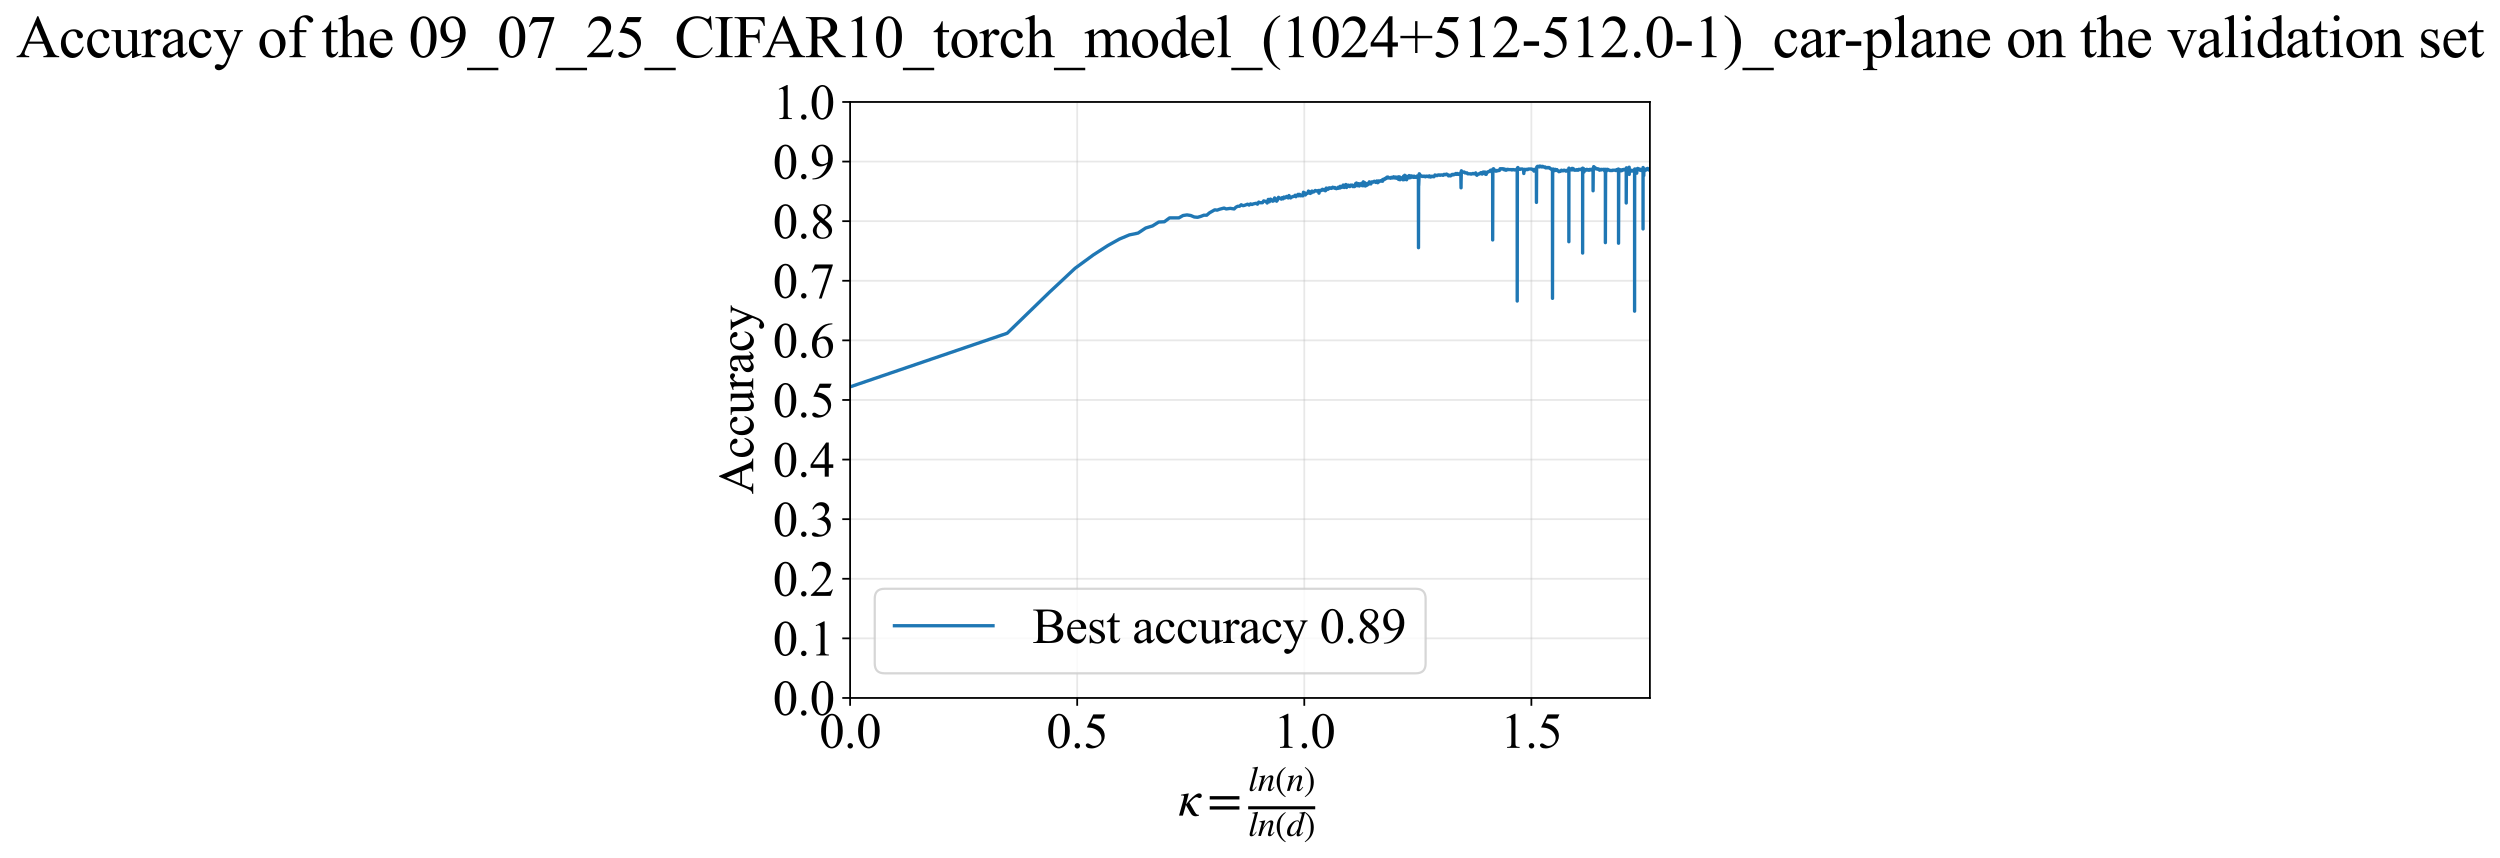 <?xml version="1.0" encoding="utf-8" standalone="no"?>
<!DOCTYPE svg PUBLIC "-//W3C//DTD SVG 1.1//EN"
  "http://www.w3.org/Graphics/SVG/1.1/DTD/svg11.dtd">
<svg xmlns:xlink="http://www.w3.org/1999/xlink" width="1116.286pt" height="383.266pt" viewBox="0 0 1116.286 383.266" xmlns="http://www.w3.org/2000/svg" version="1.1">
 <defs>
  <style type="text/css">*{stroke-linejoin: round; stroke-linecap: butt}</style>
 </defs>
 <g id="figure_1">
  <g id="patch_1">
   <path d="M 0 383.266 
L 1116.286 383.266 
L 1116.286 0 
L 0 0 
z
" style="fill: #ffffff"/>
  </g>
  <g id="axes_1">
   <g id="patch_2">
    <path d="M 379.583 311.644 
L 736.703 311.644 
L 736.703 45.532 
L 379.583 45.532 
z
" style="fill: #ffffff"/>
   </g>
   <g id="matplotlib.axis_1">
    <g id="xtick_1">
     <g id="line2d_1">
      <path d="M 379.583 311.644 
L 379.583 45.532 
" clip-path="url(#p91880520fc)" style="fill: none; stroke: #b0b0b0; stroke-opacity: 0.3; stroke-width: 0.8; stroke-linecap: square"/>
     </g>
     <g id="line2d_2">
      <defs>
       <path id="mba38412dd0" d="M 0 0 
L 0 3.5 
" style="stroke: #000000; stroke-width: 0.8"/>
      </defs>
      <g>
       <use xlink:href="#mba38412dd0" x="379.583" y="311.644" style="stroke: #000000; stroke-width: 0.8"/>
      </g>
     </g>
     <g id="text_1">
      <!-- 0.0 -->
      <g transform="translate(365.833 333.92) scale(0.22 -0.22)">
       <defs>
        <path id="TimesNewRomanPSMT-30" d="M 231 2094 
Q 231 2819 450 3342 
Q 669 3866 1031 4122 
Q 1313 4325 1613 4325 
Q 2100 4325 2488 3828 
Q 2972 3213 2972 2159 
Q 2972 1422 2759 906 
Q 2547 391 2217 158 
Q 1888 -75 1581 -75 
Q 975 -75 572 641 
Q 231 1244 231 2094 
z
M 844 2016 
Q 844 1141 1059 588 
Q 1238 122 1591 122 
Q 1759 122 1940 273 
Q 2122 425 2216 781 
Q 2359 1319 2359 2297 
Q 2359 3022 2209 3506 
Q 2097 3866 1919 4016 
Q 1791 4119 1609 4119 
Q 1397 4119 1231 3928 
Q 1006 3669 925 3112 
Q 844 2556 844 2016 
z
" transform="scale(0.016)"/>
        <path id="TimesNewRomanPSMT-2e" d="M 800 606 
Q 947 606 1047 504 
Q 1147 403 1147 259 
Q 1147 116 1045 14 
Q 944 -88 800 -88 
Q 656 -88 554 14 
Q 453 116 453 259 
Q 453 406 554 506 
Q 656 606 800 606 
z
" transform="scale(0.016)"/>
       </defs>
       <use xlink:href="#TimesNewRomanPSMT-30"/>
       <use xlink:href="#TimesNewRomanPSMT-2e" transform="translate(50 0)"/>
       <use xlink:href="#TimesNewRomanPSMT-30" transform="translate(75 0)"/>
      </g>
     </g>
    </g>
    <g id="xtick_2">
     <g id="line2d_3">
      <path d="M 480.982 311.644 
L 480.982 45.532 
" clip-path="url(#p91880520fc)" style="fill: none; stroke: #b0b0b0; stroke-opacity: 0.3; stroke-width: 0.8; stroke-linecap: square"/>
     </g>
     <g id="line2d_4">
      <g>
       <use xlink:href="#mba38412dd0" x="480.982" y="311.644" style="stroke: #000000; stroke-width: 0.8"/>
      </g>
     </g>
     <g id="text_2">
      <!-- 0.5 -->
      <g transform="translate(467.232 333.92) scale(0.22 -0.22)">
       <defs>
        <path id="TimesNewRomanPSMT-35" d="M 2778 4238 
L 2534 3706 
L 1259 3706 
L 981 3138 
Q 1809 3016 2294 2522 
Q 2709 2097 2709 1522 
Q 2709 1188 2573 903 
Q 2438 619 2231 419 
Q 2025 219 1772 97 
Q 1413 -75 1034 -75 
Q 653 -75 479 54 
Q 306 184 306 341 
Q 306 428 378 495 
Q 450 563 559 563 
Q 641 563 702 538 
Q 763 513 909 409 
Q 1144 247 1384 247 
Q 1750 247 2026 523 
Q 2303 800 2303 1197 
Q 2303 1581 2056 1914 
Q 1809 2247 1375 2428 
Q 1034 2569 447 2591 
L 1259 4238 
L 2778 4238 
z
" transform="scale(0.016)"/>
       </defs>
       <use xlink:href="#TimesNewRomanPSMT-30"/>
       <use xlink:href="#TimesNewRomanPSMT-2e" transform="translate(50 0)"/>
       <use xlink:href="#TimesNewRomanPSMT-35" transform="translate(75 0)"/>
      </g>
     </g>
    </g>
    <g id="xtick_3">
     <g id="line2d_5">
      <path d="M 582.381 311.644 
L 582.381 45.532 
" clip-path="url(#p91880520fc)" style="fill: none; stroke: #b0b0b0; stroke-opacity: 0.3; stroke-width: 0.8; stroke-linecap: square"/>
     </g>
     <g id="line2d_6">
      <g>
       <use xlink:href="#mba38412dd0" x="582.381" y="311.644" style="stroke: #000000; stroke-width: 0.8"/>
      </g>
     </g>
     <g id="text_3">
      <!-- 1.0 -->
      <g transform="translate(568.631 333.92) scale(0.22 -0.22)">
       <defs>
        <path id="TimesNewRomanPSMT-31" d="M 750 3822 
L 1781 4325 
L 1884 4325 
L 1884 747 
Q 1884 391 1914 303 
Q 1944 216 2037 169 
Q 2131 122 2419 116 
L 2419 0 
L 825 0 
L 825 116 
Q 1125 122 1212 167 
Q 1300 213 1334 289 
Q 1369 366 1369 747 
L 1369 3034 
Q 1369 3497 1338 3628 
Q 1316 3728 1258 3775 
Q 1200 3822 1119 3822 
Q 1003 3822 797 3725 
L 750 3822 
z
" transform="scale(0.016)"/>
       </defs>
       <use xlink:href="#TimesNewRomanPSMT-31"/>
       <use xlink:href="#TimesNewRomanPSMT-2e" transform="translate(50 0)"/>
       <use xlink:href="#TimesNewRomanPSMT-30" transform="translate(75 0)"/>
      </g>
     </g>
    </g>
    <g id="xtick_4">
     <g id="line2d_7">
      <path d="M 683.78 311.644 
L 683.78 45.532 
" clip-path="url(#p91880520fc)" style="fill: none; stroke: #b0b0b0; stroke-opacity: 0.3; stroke-width: 0.8; stroke-linecap: square"/>
     </g>
     <g id="line2d_8">
      <g>
       <use xlink:href="#mba38412dd0" x="683.78" y="311.644" style="stroke: #000000; stroke-width: 0.8"/>
      </g>
     </g>
     <g id="text_4">
      <!-- 1.5 -->
      <g transform="translate(670.03 333.92) scale(0.22 -0.22)">
       <use xlink:href="#TimesNewRomanPSMT-31"/>
       <use xlink:href="#TimesNewRomanPSMT-2e" transform="translate(50 0)"/>
       <use xlink:href="#TimesNewRomanPSMT-35" transform="translate(75 0)"/>
      </g>
     </g>
    </g>
    <g id="text_5">
     <!-- $\kappa  = \frac{ln(n)}{ln(d)}$ -->
     <g transform="translate(526.133 364.186) scale(0.22 -0.22)">
      <defs>
       <path id="STIXGeneral-Italic-3ba" d="M 979 1440 
L 998 1446 
Q 1850 2541 2464 2790 
Q 2547 2822 2630 2822 
Q 2797 2822 2886 2736 
Q 2976 2650 2976 2522 
Q 2976 2387 2893 2307 
Q 2810 2227 2682 2227 
Q 2605 2227 2502 2288 
Q 2400 2349 2336 2349 
Q 2170 2349 1990 2205 
Q 1811 2061 1414 1645 
L 2042 544 
Q 2202 262 2310 182 
Q 2419 102 2624 102 
L 2624 0 
Q 2374 -83 2182 -83 
Q 1786 -83 1555 326 
L 960 1350 
L 576 0 
L 90 0 
L 640 1978 
Q 730 2317 730 2406 
Q 730 2560 518 2560 
L 339 2560 
L 339 2650 
Q 678 2694 1306 2822 
L 1325 2803 
L 979 1440 
z
" transform="scale(0.016)"/>
       <path id="STIXGeneral-Regular-3d" d="M 4077 2048 
L 307 2048 
L 307 2470 
L 4077 2470 
L 4077 2048 
z
M 4077 768 
L 307 768 
L 307 1190 
L 4077 1190 
L 4077 768 
z
" transform="scale(0.016)"/>
       <path id="STIXGeneral-Italic-6c" d="M 1786 4339 
L 806 595 
Q 755 410 755 320 
Q 755 205 864 205 
Q 1037 205 1293 570 
L 1453 794 
L 1542 730 
Q 1254 275 1046 102 
Q 838 -70 576 -70 
Q 262 -70 262 288 
Q 262 397 288 480 
L 1165 3834 
Q 1184 3898 1184 3955 
Q 1184 4096 870 4096 
L 755 4096 
L 755 4198 
Q 1203 4250 1747 4371 
L 1786 4339 
z
" transform="scale(0.016)"/>
       <path id="STIXGeneral-Italic-6e" d="M 2944 749 
L 3034 666 
Q 2707 218 2534 80 
Q 2362 -58 2138 -58 
Q 2010 -58 1923 28 
Q 1837 115 1837 288 
Q 1837 390 1939 768 
L 2221 1805 
Q 2310 2150 2310 2310 
Q 2310 2496 2157 2496 
Q 1971 2496 1750 2275 
Q 1530 2054 1210 1587 
Q 998 1274 899 1024 
Q 800 774 570 0 
L 90 0 
L 704 2240 
Q 717 2304 717 2349 
Q 717 2445 630 2480 
Q 544 2515 301 2522 
L 301 2624 
Q 550 2675 857 2729 
Q 1165 2784 1338 2822 
L 1363 2810 
L 934 1414 
Q 1408 2170 1753 2496 
Q 2099 2822 2413 2822 
Q 2611 2822 2720 2716 
Q 2829 2611 2829 2432 
Q 2829 2272 2765 2048 
L 2406 749 
Q 2317 429 2317 358 
Q 2317 243 2419 243 
Q 2541 243 2810 582 
Q 2854 634 2944 749 
z
" transform="scale(0.016)"/>
       <path id="STIXGeneral-Regular-28" d="M 1946 -1030 
L 1869 -1133 
Q 1126 -710 716 32 
Q 307 774 307 1613 
Q 307 3386 1888 4326 
L 1946 4224 
Q 1293 3667 1075 3126 
Q 858 2586 858 1632 
Q 858 685 1082 96 
Q 1306 -493 1946 -1030 
z
" transform="scale(0.016)"/>
       <path id="STIXGeneral-Regular-29" d="M 186 4224 
L 262 4326 
Q 992 3891 1408 3148 
Q 1824 2406 1824 1581 
Q 1824 -166 243 -1133 
L 186 -1030 
Q 845 -486 1059 54 
Q 1274 595 1274 1562 
Q 1274 2534 1059 3120 
Q 845 3706 186 4224 
z
" transform="scale(0.016)"/>
       <path id="STIXGeneral-Italic-64" d="M 3334 4371 
L 3373 4333 
L 3123 3360 
L 2739 1958 
Q 2323 429 2323 384 
Q 2323 256 2438 256 
Q 2522 256 2614 336 
Q 2707 416 2963 710 
L 3040 646 
Q 2547 -83 2099 -83 
Q 1978 -83 1907 -6 
Q 1837 70 1837 205 
Q 1837 397 1920 774 
Q 1645 307 1379 118 
Q 1114 -70 781 -70 
Q 461 -70 278 125 
Q 96 320 96 678 
Q 96 1440 713 2131 
Q 1331 2822 1965 2822 
Q 2163 2822 2256 2732 
Q 2349 2643 2381 2451 
L 2387 2451 
L 2675 3494 
Q 2765 3808 2765 3949 
Q 2765 4051 2694 4076 
Q 2624 4102 2355 4115 
L 2355 4224 
Q 2848 4269 3334 4371 
z
M 2278 2310 
Q 2278 2477 2185 2576 
Q 2093 2675 1978 2675 
Q 1677 2675 1395 2381 
Q 1075 2042 864 1571 
Q 653 1101 653 704 
Q 653 486 752 361 
Q 851 237 1024 237 
Q 1312 237 1606 550 
Q 1901 864 2089 1350 
Q 2278 1837 2278 2310 
z
" transform="scale(0.016)"/>
      </defs>
      <use xlink:href="#STIXGeneral-Italic-3ba" transform="translate(0 0.003)"/>
      <use xlink:href="#STIXGeneral-Regular-3d" transform="translate(58.84 0.003)"/>
      <use xlink:href="#STIXGeneral-Italic-6c" transform="translate(141.78 50.192) scale(0.7)"/>
      <use xlink:href="#STIXGeneral-Italic-6e" transform="translate(161.24 50.192) scale(0.7)"/>
      <use xlink:href="#STIXGeneral-Regular-28" transform="translate(196.24 50.192) scale(0.7)"/>
      <use xlink:href="#STIXGeneral-Italic-6e" transform="translate(219.55 50.192) scale(0.7)"/>
      <use xlink:href="#STIXGeneral-Regular-29" transform="translate(254.55 50.192) scale(0.7)"/>
      <use xlink:href="#STIXGeneral-Italic-6c" transform="translate(141.78 -41.258) scale(0.7)"/>
      <use xlink:href="#STIXGeneral-Italic-6e" transform="translate(161.24 -41.258) scale(0.7)"/>
      <use xlink:href="#STIXGeneral-Regular-28" transform="translate(196.24 -41.258) scale(0.7)"/>
      <use xlink:href="#STIXGeneral-Italic-64" transform="translate(219.55 -41.258) scale(0.7)"/>
      <use xlink:href="#STIXGeneral-Regular-29" transform="translate(254.55 -41.258) scale(0.7)"/>
      <path d="M 141.78 12.8 
L 141.78 19.05 
L 277.86 19.05 
L 277.86 12.8 
L 141.78 12.8 
z
"/>
     </g>
    </g>
   </g>
   <g id="matplotlib.axis_2">
    <g id="ytick_1">
     <g id="line2d_9">
      <path d="M 379.583 311.644 
L 736.703 311.644 
" clip-path="url(#p91880520fc)" style="fill: none; stroke: #b0b0b0; stroke-opacity: 0.3; stroke-width: 0.8; stroke-linecap: square"/>
     </g>
     <g id="line2d_10">
      <defs>
       <path id="ma21a70d183" d="M 0 0 
L -3.5 0 
" style="stroke: #000000; stroke-width: 0.8"/>
      </defs>
      <g>
       <use xlink:href="#ma21a70d183" x="379.583" y="311.644" style="stroke: #000000; stroke-width: 0.8"/>
      </g>
     </g>
     <g id="text_6">
      <!-- 0.0 -->
      <g transform="translate(345.083 319.282) scale(0.22 -0.22)">
       <use xlink:href="#TimesNewRomanPSMT-30"/>
       <use xlink:href="#TimesNewRomanPSMT-2e" transform="translate(50 0)"/>
       <use xlink:href="#TimesNewRomanPSMT-30" transform="translate(75 0)"/>
      </g>
     </g>
    </g>
    <g id="ytick_2">
     <g id="line2d_11">
      <path d="M 379.583 285.032 
L 736.703 285.032 
" clip-path="url(#p91880520fc)" style="fill: none; stroke: #b0b0b0; stroke-opacity: 0.3; stroke-width: 0.8; stroke-linecap: square"/>
     </g>
     <g id="line2d_12">
      <g>
       <use xlink:href="#ma21a70d183" x="379.583" y="285.032" style="stroke: #000000; stroke-width: 0.8"/>
      </g>
     </g>
     <g id="text_7">
      <!-- 0.1 -->
      <g transform="translate(345.083 292.67) scale(0.22 -0.22)">
       <use xlink:href="#TimesNewRomanPSMT-30"/>
       <use xlink:href="#TimesNewRomanPSMT-2e" transform="translate(50 0)"/>
       <use xlink:href="#TimesNewRomanPSMT-31" transform="translate(75 0)"/>
      </g>
     </g>
    </g>
    <g id="ytick_3">
     <g id="line2d_13">
      <path d="M 379.583 258.421 
L 736.703 258.421 
" clip-path="url(#p91880520fc)" style="fill: none; stroke: #b0b0b0; stroke-opacity: 0.3; stroke-width: 0.8; stroke-linecap: square"/>
     </g>
     <g id="line2d_14">
      <g>
       <use xlink:href="#ma21a70d183" x="379.583" y="258.421" style="stroke: #000000; stroke-width: 0.8"/>
      </g>
     </g>
     <g id="text_8">
      <!-- 0.2 -->
      <g transform="translate(345.083 266.059) scale(0.22 -0.22)">
       <defs>
        <path id="TimesNewRomanPSMT-32" d="M 2934 816 
L 2638 0 
L 138 0 
L 138 116 
Q 1241 1122 1691 1759 
Q 2141 2397 2141 2925 
Q 2141 3328 1894 3587 
Q 1647 3847 1303 3847 
Q 991 3847 742 3664 
Q 494 3481 375 3128 
L 259 3128 
Q 338 3706 661 4015 
Q 984 4325 1469 4325 
Q 1984 4325 2329 3994 
Q 2675 3663 2675 3213 
Q 2675 2891 2525 2569 
Q 2294 2063 1775 1497 
Q 997 647 803 472 
L 1909 472 
Q 2247 472 2383 497 
Q 2519 522 2628 598 
Q 2738 675 2819 816 
L 2934 816 
z
" transform="scale(0.016)"/>
       </defs>
       <use xlink:href="#TimesNewRomanPSMT-30"/>
       <use xlink:href="#TimesNewRomanPSMT-2e" transform="translate(50 0)"/>
       <use xlink:href="#TimesNewRomanPSMT-32" transform="translate(75 0)"/>
      </g>
     </g>
    </g>
    <g id="ytick_4">
     <g id="line2d_15">
      <path d="M 379.583 231.81 
L 736.703 231.81 
" clip-path="url(#p91880520fc)" style="fill: none; stroke: #b0b0b0; stroke-opacity: 0.3; stroke-width: 0.8; stroke-linecap: square"/>
     </g>
     <g id="line2d_16">
      <g>
       <use xlink:href="#ma21a70d183" x="379.583" y="231.81" style="stroke: #000000; stroke-width: 0.8"/>
      </g>
     </g>
     <g id="text_9">
      <!-- 0.3 -->
      <g transform="translate(345.083 239.448) scale(0.22 -0.22)">
       <defs>
        <path id="TimesNewRomanPSMT-33" d="M 325 3431 
Q 506 3859 782 4092 
Q 1059 4325 1472 4325 
Q 1981 4325 2253 3994 
Q 2459 3747 2459 3466 
Q 2459 3003 1878 2509 
Q 2269 2356 2469 2072 
Q 2669 1788 2669 1403 
Q 2669 853 2319 450 
Q 1863 -75 997 -75 
Q 569 -75 414 31 
Q 259 138 259 259 
Q 259 350 332 419 
Q 406 488 509 488 
Q 588 488 669 463 
Q 722 447 909 348 
Q 1097 250 1169 231 
Q 1284 197 1416 197 
Q 1734 197 1970 444 
Q 2206 691 2206 1028 
Q 2206 1275 2097 1509 
Q 2016 1684 1919 1775 
Q 1784 1900 1550 2001 
Q 1316 2103 1072 2103 
L 972 2103 
L 972 2197 
Q 1219 2228 1467 2375 
Q 1716 2522 1828 2728 
Q 1941 2934 1941 3181 
Q 1941 3503 1739 3701 
Q 1538 3900 1238 3900 
Q 753 3900 428 3381 
L 325 3431 
z
" transform="scale(0.016)"/>
       </defs>
       <use xlink:href="#TimesNewRomanPSMT-30"/>
       <use xlink:href="#TimesNewRomanPSMT-2e" transform="translate(50 0)"/>
       <use xlink:href="#TimesNewRomanPSMT-33" transform="translate(75 0)"/>
      </g>
     </g>
    </g>
    <g id="ytick_5">
     <g id="line2d_17">
      <path d="M 379.583 205.199 
L 736.703 205.199 
" clip-path="url(#p91880520fc)" style="fill: none; stroke: #b0b0b0; stroke-opacity: 0.3; stroke-width: 0.8; stroke-linecap: square"/>
     </g>
     <g id="line2d_18">
      <g>
       <use xlink:href="#ma21a70d183" x="379.583" y="205.199" style="stroke: #000000; stroke-width: 0.8"/>
      </g>
     </g>
     <g id="text_10">
      <!-- 0.4 -->
      <g transform="translate(345.083 212.837) scale(0.22 -0.22)">
       <defs>
        <path id="TimesNewRomanPSMT-34" d="M 2978 1563 
L 2978 1119 
L 2409 1119 
L 2409 0 
L 1894 0 
L 1894 1119 
L 100 1119 
L 100 1519 
L 2066 4325 
L 2409 4325 
L 2409 1563 
L 2978 1563 
z
M 1894 1563 
L 1894 3666 
L 406 1563 
L 1894 1563 
z
" transform="scale(0.016)"/>
       </defs>
       <use xlink:href="#TimesNewRomanPSMT-30"/>
       <use xlink:href="#TimesNewRomanPSMT-2e" transform="translate(50 0)"/>
       <use xlink:href="#TimesNewRomanPSMT-34" transform="translate(75 0)"/>
      </g>
     </g>
    </g>
    <g id="ytick_6">
     <g id="line2d_19">
      <path d="M 379.583 178.588 
L 736.703 178.588 
" clip-path="url(#p91880520fc)" style="fill: none; stroke: #b0b0b0; stroke-opacity: 0.3; stroke-width: 0.8; stroke-linecap: square"/>
     </g>
     <g id="line2d_20">
      <g>
       <use xlink:href="#ma21a70d183" x="379.583" y="178.588" style="stroke: #000000; stroke-width: 0.8"/>
      </g>
     </g>
     <g id="text_11">
      <!-- 0.5 -->
      <g transform="translate(345.083 186.226) scale(0.22 -0.22)">
       <use xlink:href="#TimesNewRomanPSMT-30"/>
       <use xlink:href="#TimesNewRomanPSMT-2e" transform="translate(50 0)"/>
       <use xlink:href="#TimesNewRomanPSMT-35" transform="translate(75 0)"/>
      </g>
     </g>
    </g>
    <g id="ytick_7">
     <g id="line2d_21">
      <path d="M 379.583 151.976 
L 736.703 151.976 
" clip-path="url(#p91880520fc)" style="fill: none; stroke: #b0b0b0; stroke-opacity: 0.3; stroke-width: 0.8; stroke-linecap: square"/>
     </g>
     <g id="line2d_22">
      <g>
       <use xlink:href="#ma21a70d183" x="379.583" y="151.976" style="stroke: #000000; stroke-width: 0.8"/>
      </g>
     </g>
     <g id="text_12">
      <!-- 0.6 -->
      <g transform="translate(345.083 159.614) scale(0.22 -0.22)">
       <defs>
        <path id="TimesNewRomanPSMT-36" d="M 2869 4325 
L 2869 4209 
Q 2456 4169 2195 4045 
Q 1934 3922 1679 3669 
Q 1425 3416 1258 3105 
Q 1091 2794 978 2366 
Q 1428 2675 1881 2675 
Q 2316 2675 2634 2325 
Q 2953 1975 2953 1425 
Q 2953 894 2631 456 
Q 2244 -75 1606 -75 
Q 1172 -75 869 213 
Q 275 772 275 1663 
Q 275 2231 503 2743 
Q 731 3256 1154 3653 
Q 1578 4050 1965 4187 
Q 2353 4325 2688 4325 
L 2869 4325 
z
M 925 2138 
Q 869 1716 869 1456 
Q 869 1156 980 804 
Q 1091 453 1309 247 
Q 1469 100 1697 100 
Q 1969 100 2183 356 
Q 2397 613 2397 1088 
Q 2397 1622 2184 2012 
Q 1972 2403 1581 2403 
Q 1463 2403 1327 2353 
Q 1191 2303 925 2138 
z
" transform="scale(0.016)"/>
       </defs>
       <use xlink:href="#TimesNewRomanPSMT-30"/>
       <use xlink:href="#TimesNewRomanPSMT-2e" transform="translate(50 0)"/>
       <use xlink:href="#TimesNewRomanPSMT-36" transform="translate(75 0)"/>
      </g>
     </g>
    </g>
    <g id="ytick_8">
     <g id="line2d_23">
      <path d="M 379.583 125.365 
L 736.703 125.365 
" clip-path="url(#p91880520fc)" style="fill: none; stroke: #b0b0b0; stroke-opacity: 0.3; stroke-width: 0.8; stroke-linecap: square"/>
     </g>
     <g id="line2d_24">
      <g>
       <use xlink:href="#ma21a70d183" x="379.583" y="125.365" style="stroke: #000000; stroke-width: 0.8"/>
      </g>
     </g>
     <g id="text_13">
      <!-- 0.7 -->
      <g transform="translate(345.083 133.003) scale(0.22 -0.22)">
       <defs>
        <path id="TimesNewRomanPSMT-37" d="M 644 4238 
L 2916 4238 
L 2916 4119 
L 1503 -88 
L 1153 -88 
L 2419 3728 
L 1253 3728 
Q 900 3728 750 3644 
Q 488 3500 328 3200 
L 238 3234 
L 644 4238 
z
" transform="scale(0.016)"/>
       </defs>
       <use xlink:href="#TimesNewRomanPSMT-30"/>
       <use xlink:href="#TimesNewRomanPSMT-2e" transform="translate(50 0)"/>
       <use xlink:href="#TimesNewRomanPSMT-37" transform="translate(75 0)"/>
      </g>
     </g>
    </g>
    <g id="ytick_9">
     <g id="line2d_25">
      <path d="M 379.583 98.754 
L 736.703 98.754 
" clip-path="url(#p91880520fc)" style="fill: none; stroke: #b0b0b0; stroke-opacity: 0.3; stroke-width: 0.8; stroke-linecap: square"/>
     </g>
     <g id="line2d_26">
      <g>
       <use xlink:href="#ma21a70d183" x="379.583" y="98.754" style="stroke: #000000; stroke-width: 0.8"/>
      </g>
     </g>
     <g id="text_14">
      <!-- 0.8 -->
      <g transform="translate(345.083 106.392) scale(0.22 -0.22)">
       <defs>
        <path id="TimesNewRomanPSMT-38" d="M 1228 2134 
Q 725 2547 579 2797 
Q 434 3047 434 3316 
Q 434 3728 753 4026 
Q 1072 4325 1600 4325 
Q 2113 4325 2425 4047 
Q 2738 3769 2738 3413 
Q 2738 3175 2569 2928 
Q 2400 2681 1866 2347 
Q 2416 1922 2594 1678 
Q 2831 1359 2831 1006 
Q 2831 559 2490 242 
Q 2150 -75 1597 -75 
Q 994 -75 656 303 
Q 388 606 388 966 
Q 388 1247 577 1523 
Q 766 1800 1228 2134 
z
M 1719 2469 
Q 2094 2806 2194 3001 
Q 2294 3197 2294 3444 
Q 2294 3772 2109 3958 
Q 1925 4144 1606 4144 
Q 1288 4144 1088 3959 
Q 888 3775 888 3528 
Q 888 3366 970 3203 
Q 1053 3041 1206 2894 
L 1719 2469 
z
M 1375 2016 
Q 1116 1797 991 1539 
Q 866 1281 866 981 
Q 866 578 1086 336 
Q 1306 94 1647 94 
Q 1984 94 2187 284 
Q 2391 475 2391 747 
Q 2391 972 2272 1150 
Q 2050 1481 1375 2016 
z
" transform="scale(0.016)"/>
       </defs>
       <use xlink:href="#TimesNewRomanPSMT-30"/>
       <use xlink:href="#TimesNewRomanPSMT-2e" transform="translate(50 0)"/>
       <use xlink:href="#TimesNewRomanPSMT-38" transform="translate(75 0)"/>
      </g>
     </g>
    </g>
    <g id="ytick_10">
     <g id="line2d_27">
      <path d="M 379.583 72.143 
L 736.703 72.143 
" clip-path="url(#p91880520fc)" style="fill: none; stroke: #b0b0b0; stroke-opacity: 0.3; stroke-width: 0.8; stroke-linecap: square"/>
     </g>
     <g id="line2d_28">
      <g>
       <use xlink:href="#ma21a70d183" x="379.583" y="72.143" style="stroke: #000000; stroke-width: 0.8"/>
      </g>
     </g>
     <g id="text_15">
      <!-- 0.9 -->
      <g transform="translate(345.083 79.781) scale(0.22 -0.22)">
       <defs>
        <path id="TimesNewRomanPSMT-39" d="M 338 -88 
L 338 28 
Q 744 34 1094 217 
Q 1444 400 1770 856 
Q 2097 1313 2225 1859 
Q 1734 1544 1338 1544 
Q 891 1544 572 1889 
Q 253 2234 253 2806 
Q 253 3363 572 3797 
Q 956 4325 1575 4325 
Q 2097 4325 2469 3894 
Q 2925 3359 2925 2575 
Q 2925 1869 2578 1258 
Q 2231 647 1613 244 
Q 1109 -88 516 -88 
L 338 -88 
z
M 2275 2091 
Q 2331 2497 2331 2741 
Q 2331 3044 2228 3395 
Q 2125 3747 1936 3934 
Q 1747 4122 1506 4122 
Q 1228 4122 1018 3872 
Q 809 3622 809 3128 
Q 809 2469 1088 2097 
Q 1291 1828 1588 1828 
Q 1731 1828 1928 1897 
Q 2125 1966 2275 2091 
z
" transform="scale(0.016)"/>
       </defs>
       <use xlink:href="#TimesNewRomanPSMT-30"/>
       <use xlink:href="#TimesNewRomanPSMT-2e" transform="translate(50 0)"/>
       <use xlink:href="#TimesNewRomanPSMT-39" transform="translate(75 0)"/>
      </g>
     </g>
    </g>
    <g id="ytick_11">
     <g id="line2d_29">
      <path d="M 379.583 45.532 
L 736.703 45.532 
" clip-path="url(#p91880520fc)" style="fill: none; stroke: #b0b0b0; stroke-opacity: 0.3; stroke-width: 0.8; stroke-linecap: square"/>
     </g>
     <g id="line2d_30">
      <g>
       <use xlink:href="#ma21a70d183" x="379.583" y="45.532" style="stroke: #000000; stroke-width: 0.8"/>
      </g>
     </g>
     <g id="text_16">
      <!-- 1.0 -->
      <g transform="translate(345.083 53.17) scale(0.22 -0.22)">
       <use xlink:href="#TimesNewRomanPSMT-31"/>
       <use xlink:href="#TimesNewRomanPSMT-2e" transform="translate(50 0)"/>
       <use xlink:href="#TimesNewRomanPSMT-30" transform="translate(75 0)"/>
      </g>
     </g>
    </g>
    <g id="text_17">
     <!-- Accuracy -->
     <g transform="translate(336.336 220.726) rotate(-90) scale(0.22 -0.22)">
      <defs>
       <path id="TimesNewRomanPSMT-41" d="M 2928 1419 
L 1288 1419 
L 1000 750 
Q 894 503 894 381 
Q 894 284 986 211 
Q 1078 138 1384 116 
L 1384 0 
L 50 0 
L 50 116 
Q 316 163 394 238 
Q 553 388 747 847 
L 2238 4334 
L 2347 4334 
L 3822 809 
Q 4000 384 4145 257 
Q 4291 131 4550 116 
L 4550 0 
L 2878 0 
L 2878 116 
Q 3131 128 3220 200 
Q 3309 272 3309 375 
Q 3309 513 3184 809 
L 2928 1419 
z
M 2841 1650 
L 2122 3363 
L 1384 1650 
L 2841 1650 
z
" transform="scale(0.016)"/>
       <path id="TimesNewRomanPSMT-63" d="M 2631 1088 
Q 2516 522 2178 217 
Q 1841 -88 1431 -88 
Q 944 -88 581 321 
Q 219 731 219 1428 
Q 219 2103 620 2525 
Q 1022 2947 1584 2947 
Q 2006 2947 2278 2723 
Q 2550 2500 2550 2259 
Q 2550 2141 2473 2067 
Q 2397 1994 2259 1994 
Q 2075 1994 1981 2113 
Q 1928 2178 1911 2362 
Q 1894 2547 1784 2644 
Q 1675 2738 1481 2738 
Q 1169 2738 978 2506 
Q 725 2200 725 1697 
Q 725 1184 976 792 
Q 1228 400 1656 400 
Q 1963 400 2206 609 
Q 2378 753 2541 1131 
L 2631 1088 
z
" transform="scale(0.016)"/>
       <path id="TimesNewRomanPSMT-75" d="M 2709 2863 
L 2709 1128 
Q 2709 631 2732 520 
Q 2756 409 2807 365 
Q 2859 322 2928 322 
Q 3025 322 3147 375 
L 3191 266 
L 2334 -88 
L 2194 -88 
L 2194 519 
Q 1825 119 1631 15 
Q 1438 -88 1222 -88 
Q 981 -88 804 51 
Q 628 191 559 409 
Q 491 628 491 1028 
L 491 2306 
Q 491 2509 447 2587 
Q 403 2666 317 2708 
Q 231 2750 6 2747 
L 6 2863 
L 1009 2863 
L 1009 947 
Q 1009 547 1148 422 
Q 1288 297 1484 297 
Q 1619 297 1789 381 
Q 1959 466 2194 703 
L 2194 2325 
Q 2194 2569 2105 2655 
Q 2016 2741 1734 2747 
L 1734 2863 
L 2709 2863 
z
" transform="scale(0.016)"/>
       <path id="TimesNewRomanPSMT-72" d="M 1038 2947 
L 1038 2303 
Q 1397 2947 1775 2947 
Q 1947 2947 2059 2842 
Q 2172 2738 2172 2600 
Q 2172 2478 2090 2393 
Q 2009 2309 1897 2309 
Q 1788 2309 1652 2417 
Q 1516 2525 1450 2525 
Q 1394 2525 1328 2463 
Q 1188 2334 1038 2041 
L 1038 669 
Q 1038 431 1097 309 
Q 1138 225 1241 169 
Q 1344 113 1538 113 
L 1538 0 
L 72 0 
L 72 113 
Q 291 113 397 181 
Q 475 231 506 341 
Q 522 394 522 644 
L 522 1753 
Q 522 2253 501 2348 
Q 481 2444 426 2487 
Q 372 2531 291 2531 
Q 194 2531 72 2484 
L 41 2597 
L 906 2947 
L 1038 2947 
z
" transform="scale(0.016)"/>
       <path id="TimesNewRomanPSMT-61" d="M 1822 413 
Q 1381 72 1269 19 
Q 1100 -59 909 -59 
Q 613 -59 420 144 
Q 228 347 228 678 
Q 228 888 322 1041 
Q 450 1253 767 1440 
Q 1084 1628 1822 1897 
L 1822 2009 
Q 1822 2438 1686 2597 
Q 1550 2756 1291 2756 
Q 1094 2756 978 2650 
Q 859 2544 859 2406 
L 866 2225 
Q 866 2081 792 2003 
Q 719 1925 600 1925 
Q 484 1925 411 2006 
Q 338 2088 338 2228 
Q 338 2497 613 2722 
Q 888 2947 1384 2947 
Q 1766 2947 2009 2819 
Q 2194 2722 2281 2516 
Q 2338 2381 2338 1966 
L 2338 994 
Q 2338 584 2353 492 
Q 2369 400 2405 369 
Q 2441 338 2488 338 
Q 2538 338 2575 359 
Q 2641 400 2828 588 
L 2828 413 
Q 2478 -56 2159 -56 
Q 2006 -56 1915 50 
Q 1825 156 1822 413 
z
M 1822 616 
L 1822 1706 
Q 1350 1519 1213 1441 
Q 966 1303 859 1153 
Q 753 1003 753 825 
Q 753 600 887 451 
Q 1022 303 1197 303 
Q 1434 303 1822 616 
z
" transform="scale(0.016)"/>
       <path id="TimesNewRomanPSMT-79" d="M 38 2863 
L 1372 2863 
L 1372 2747 
L 1306 2747 
Q 1166 2747 1095 2686 
Q 1025 2625 1025 2534 
Q 1025 2413 1128 2197 
L 1825 753 
L 2466 2334 
Q 2519 2463 2519 2588 
Q 2519 2644 2497 2672 
Q 2472 2706 2419 2726 
Q 2366 2747 2231 2747 
L 2231 2863 
L 3163 2863 
L 3163 2747 
Q 3047 2734 2984 2696 
Q 2922 2659 2847 2556 
Q 2819 2513 2741 2316 
L 1575 -541 
Q 1406 -956 1132 -1168 
Q 859 -1381 606 -1381 
Q 422 -1381 303 -1275 
Q 184 -1169 184 -1031 
Q 184 -900 270 -820 
Q 356 -741 506 -741 
Q 609 -741 788 -809 
Q 913 -856 944 -856 
Q 1038 -856 1148 -759 
Q 1259 -663 1372 -384 
L 1575 113 
L 547 2272 
Q 500 2369 397 2513 
Q 319 2622 269 2659 
Q 197 2709 38 2747 
L 38 2863 
z
" transform="scale(0.016)"/>
      </defs>
      <use xlink:href="#TimesNewRomanPSMT-41"/>
      <use xlink:href="#TimesNewRomanPSMT-63" transform="translate(72.217 0)"/>
      <use xlink:href="#TimesNewRomanPSMT-63" transform="translate(116.602 0)"/>
      <use xlink:href="#TimesNewRomanPSMT-75" transform="translate(160.986 0)"/>
      <use xlink:href="#TimesNewRomanPSMT-72" transform="translate(210.986 0)"/>
      <use xlink:href="#TimesNewRomanPSMT-61" transform="translate(244.287 0)"/>
      <use xlink:href="#TimesNewRomanPSMT-63" transform="translate(288.672 0)"/>
      <use xlink:href="#TimesNewRomanPSMT-79" transform="translate(333.057 0)"/>
     </g>
    </g>
   </g>
   <g id="line2d_31">
    <path d="M 379.583 172.733 
L 449.741 148.783 
L 468.66 130.421 
L 480.055 119.777 
L 488.235 113.789 
L 494.62 109.664 
L 499.859 106.737 
L 504.3 104.874 
L 508.156 104.076 
L 511.561 101.814 
L 514.612 100.883 
L 517.374 99.153 
L 519.898 99.02 
L 522.221 97.29 
L 526.378 97.29 
L 528.254 96.226 
L 530.017 95.96 
L 531.68 96.226 
L 533.253 96.891 
L 534.746 97.024 
L 536.167 96.625 
L 537.522 96.093 
L 538.817 96.093 
L 540.056 95.028 
L 542.389 93.698 
L 543.489 93.831 
L 544.549 93.432 
L 546.561 92.899 
L 547.517 93.299 
L 549.341 93.032 
L 551.057 93.299 
L 551.879 92.5 
L 552.678 92.101 
L 553.456 92.101 
L 554.215 91.436 
L 554.953 91.835 
L 555.674 91.702 
L 557.064 91.17 
L 557.735 91.569 
L 558.391 91.037 
L 559.033 91.303 
L 559.661 91.037 
L 560.878 90.771 
L 561.467 91.17 
L 562.046 90.238 
L 562.613 90.504 
L 563.715 90.504 
L 564.251 89.706 
L 565.294 89.972 
L 565.802 90.637 
L 566.301 89.041 
L 566.792 90.105 
L 567.275 88.908 
L 567.75 89.174 
L 568.217 89.839 
L 568.677 89.706 
L 569.13 88.376 
L 569.576 88.775 
L 570.015 89.839 
L 570.448 89.307 
L 570.875 88.109 
L 571.295 88.509 
L 571.709 88.509 
L 572.118 88.908 
L 572.521 88.242 
L 572.919 88.775 
L 573.311 87.976 
L 573.698 88.376 
L 574.08 88.242 
L 574.457 87.71 
L 575.197 88.376 
L 575.56 87.311 
L 575.918 88.109 
L 576.272 88.376 
L 576.622 87.976 
L 576.968 87.976 
L 577.31 87.71 
L 577.648 87.71 
L 577.982 87.577 
L 578.312 87.178 
L 578.639 87.843 
L 579.597 86.779 
L 579.91 87.444 
L 580.219 86.779 
L 580.525 86.912 
L 580.828 87.444 
L 581.128 87.178 
L 581.718 87.444 
L 582.009 85.847 
L 582.297 86.912 
L 582.582 86.114 
L 582.864 87.045 
L 583.421 86.38 
L 583.696 86.38 
L 583.968 86.247 
L 584.237 85.315 
L 584.504 86.114 
L 584.768 85.581 
L 585.031 86.38 
L 585.29 85.981 
L 585.548 86.114 
L 585.803 85.315 
L 586.056 85.448 
L 586.307 85.714 
L 586.556 85.714 
L 587.29 85.049 
L 587.769 85.315 
L 588.006 85.182 
L 588.474 85.448 
L 588.705 85.049 
L 588.934 86.247 
L 589.162 85.049 
L 589.387 85.049 
L 589.611 85.182 
L 589.834 84.916 
L 590.054 85.049 
L 590.491 84.517 
L 590.707 84.65 
L 590.921 84.916 
L 591.133 84.65 
L 591.344 84.65 
L 591.554 84.783 
L 591.762 85.182 
L 591.969 85.049 
L 592.174 83.985 
L 592.378 84.65 
L 592.58 84.384 
L 592.781 84.384 
L 592.98 84.517 
L 593.179 83.985 
L 593.376 84.251 
L 593.571 83.852 
L 593.765 84.118 
L 594.341 83.852 
L 594.53 84.118 
L 594.718 83.852 
L 594.905 83.852 
L 595.09 83.586 
L 595.275 83.852 
L 595.64 83.852 
L 595.821 83.985 
L 596.001 83.719 
L 596.18 84.118 
L 596.358 83.985 
L 596.71 84.251 
L 596.885 83.985 
L 597.058 83.985 
L 597.402 84.118 
L 597.573 83.586 
L 597.742 83.586 
L 597.911 83.719 
L 598.078 83.452 
L 598.245 83.985 
L 598.411 83.186 
L 598.575 83.586 
L 598.739 83.319 
L 599.064 83.719 
L 599.225 83.319 
L 599.386 83.319 
L 599.545 83.186 
L 599.703 82.654 
L 599.861 82.654 
L 600.174 83.719 
L 600.483 83.053 
L 600.789 82.92 
L 600.941 82.388 
L 601.092 83.452 
L 601.243 83.719 
L 601.392 82.654 
L 601.689 83.319 
L 601.983 82.654 
L 602.129 82.92 
L 602.419 82.787 
L 602.562 82.92 
L 602.705 83.319 
L 602.848 82.92 
L 602.989 83.053 
L 603.13 82.654 
L 603.27 82.654 
L 603.41 82.92 
L 603.549 82.92 
L 603.687 82.654 
L 603.825 82.654 
L 603.962 82.787 
L 604.098 83.319 
L 604.369 82.92 
L 604.503 82.92 
L 604.637 83.319 
L 604.77 83.319 
L 604.903 82.654 
L 605.035 83.186 
L 605.166 83.053 
L 605.297 81.989 
L 605.686 81.723 
L 605.943 82.654 
L 606.07 82.388 
L 606.197 82.92 
L 606.449 82.122 
L 606.699 81.989 
L 606.823 82.255 
L 606.947 83.053 
L 607.07 82.255 
L 607.193 82.787 
L 607.437 82.122 
L 607.558 82.388 
L 607.918 81.856 
L 608.274 82.92 
L 608.392 82.92 
L 608.626 82.255 
L 608.742 81.19 
L 608.858 81.59 
L 608.973 82.92 
L 609.088 82.92 
L 609.43 81.59 
L 609.543 81.723 
L 609.656 83.053 
L 609.768 82.787 
L 609.88 82.92 
L 609.991 82.521 
L 610.213 82.787 
L 610.433 81.989 
L 610.651 82.521 
L 611.083 81.723 
L 611.19 81.856 
L 611.403 81.19 
L 611.508 82.122 
L 611.719 81.723 
L 611.823 81.989 
L 612.032 81.59 
L 612.135 82.122 
L 612.238 81.324 
L 612.443 81.457 
L 612.546 81.457 
L 612.647 81.19 
L 612.85 81.324 
L 612.95 81.324 
L 613.051 81.19 
L 613.25 81.324 
L 613.646 80.924 
L 613.744 81.19 
L 613.939 81.057 
L 614.132 81.057 
L 614.325 81.457 
L 614.516 81.057 
L 614.8 80.791 
L 615.175 81.59 
L 615.545 80.791 
L 615.729 81.19 
L 615.911 80.924 
L 616.092 80.791 
L 616.182 80.924 
L 616.362 80.791 
L 616.451 80.791 
L 616.54 80.658 
L 616.717 80.791 
L 616.806 80.791 
L 616.981 80.924 
L 617.069 80.924 
L 617.156 80.658 
L 617.329 80.924 
L 617.416 80.126 
L 617.588 80.525 
L 617.759 80.126 
L 617.844 80.126 
L 617.929 79.993 
L 618.014 80.126 
L 618.098 79.993 
L 618.182 80.126 
L 618.35 79.727 
L 618.433 79.993 
L 618.682 79.594 
L 618.847 79.727 
L 618.929 79.727 
L 619.174 79.195 
L 619.336 79.328 
L 619.417 79.062 
L 619.577 79.461 
L 619.657 79.461 
L 619.737 79.062 
L 619.817 79.195 
L 619.975 79.195 
L 620.054 79.461 
L 620.211 79.328 
L 620.368 79.461 
L 620.832 79.461 
L 620.909 79.594 
L 621.062 79.328 
L 621.138 79.461 
L 621.214 79.195 
L 621.365 79.461 
L 621.515 79.195 
L 621.59 79.461 
L 621.739 79.195 
L 621.814 79.461 
L 621.888 79.328 
L 621.962 79.461 
L 622.256 78.929 
L 622.402 79.328 
L 622.474 79.328 
L 622.619 79.195 
L 622.763 79.461 
L 622.835 79.461 
L 622.978 79.062 
L 623.191 79.461 
L 623.262 79.062 
L 623.332 79.195 
L 623.473 79.594 
L 623.543 79.461 
L 623.683 79.195 
L 623.822 79.328 
L 624.029 79.062 
L 624.098 79.195 
L 624.235 79.86 
L 624.371 79.594 
L 624.507 80.126 
L 624.574 79.993 
L 624.642 78.929 
L 624.709 79.328 
L 624.843 79.195 
L 624.977 79.195 
L 625.044 79.062 
L 625.11 80.259 
L 625.176 79.328 
L 625.242 80.126 
L 625.308 79.328 
L 625.374 79.594 
L 625.505 79.328 
L 625.701 79.594 
L 625.766 79.594 
L 625.831 79.461 
L 625.96 79.594 
L 626.024 79.594 
L 626.152 79.86 
L 626.216 79.727 
L 626.407 80.259 
L 626.66 78.795 
L 626.723 78.662 
L 626.786 80.259 
L 626.848 79.86 
L 626.911 78.929 
L 626.973 79.195 
L 627.035 79.328 
L 627.221 78.263 
L 627.344 80.126 
L 627.528 78.929 
L 627.65 78.929 
L 627.831 79.328 
L 627.952 78.662 
L 628.012 78.795 
L 628.072 80.259 
L 628.132 78.795 
L 628.192 79.328 
L 628.311 78.929 
L 628.489 79.328 
L 628.666 79.328 
L 628.724 79.461 
L 628.783 79.328 
L 628.9 78.795 
L 628.958 78.929 
L 629.074 79.461 
L 629.19 78.396 
L 629.247 78.529 
L 629.305 78.795 
L 629.362 78.662 
L 629.419 78.662 
L 629.591 78.529 
L 629.817 79.328 
L 629.93 78.662 
L 629.986 78.795 
L 630.098 78.529 
L 630.154 78.929 
L 630.21 78.662 
L 630.266 78.662 
L 630.432 79.062 
L 630.542 78.929 
L 630.597 79.062 
L 630.652 78.929 
L 630.707 78.929 
L 630.817 78.662 
L 630.871 78.929 
L 630.926 78.795 
L 630.98 78.795 
L 631.088 79.195 
L 631.142 79.062 
L 631.196 79.062 
L 631.304 79.195 
L 631.464 78.662 
L 631.677 79.195 
L 631.836 79.062 
L 631.993 79.062 
L 632.15 79.195 
L 632.254 79.195 
L 632.306 79.062 
L 632.358 79.195 
L 632.513 79.195 
L 632.667 78.662 
L 632.718 78.929 
L 632.769 78.795 
L 632.82 78.795 
L 632.922 78.529 
L 633.074 79.328 
L 633.175 79.062 
L 633.225 79.195 
L 633.275 79.062 
L 633.325 78.795 
L 633.376 110.596 
L 633.425 81.324 
L 633.475 82.787 
L 633.674 77.997 
L 633.723 77.598 
L 633.822 78.662 
L 633.871 77.731 
L 633.92 78.263 
L 634.067 78.529 
L 634.116 78.529 
L 634.262 78.396 
L 634.407 78.396 
L 634.552 78.529 
L 634.6 78.529 
L 634.743 78.662 
L 634.838 78.662 
L 634.981 78.795 
L 635.122 78.662 
L 635.357 78.662 
L 635.497 78.795 
L 635.636 78.662 
L 635.958 78.662 
L 636.05 78.795 
L 636.186 78.662 
L 636.367 78.929 
L 636.503 78.929 
L 636.637 78.795 
L 636.726 78.795 
L 636.86 78.662 
L 637.125 78.662 
L 637.257 78.795 
L 637.562 78.795 
L 637.691 78.662 
L 637.863 78.662 
L 637.906 78.929 
L 637.949 78.795 
L 638.077 78.662 
L 638.12 78.662 
L 638.247 78.529 
L 638.289 78.529 
L 638.416 78.929 
L 638.458 78.929 
L 638.5 78.795 
L 638.542 78.929 
L 638.667 79.062 
L 638.751 78.795 
L 638.792 78.929 
L 639.287 78.929 
L 639.409 78.662 
L 639.531 78.795 
L 640.172 78.795 
L 640.251 78.929 
L 640.448 78.529 
L 640.605 78.529 
L 640.722 78.13 
L 640.838 78.263 
L 640.954 78.263 
L 641.108 78.396 
L 641.414 78.396 
L 641.565 78.263 
L 641.716 78.263 
L 641.791 78.396 
L 641.829 78.263 
L 641.978 78.263 
L 642.127 78.13 
L 642.787 78.13 
L 642.931 78.263 
L 643.111 78.263 
L 643.254 78.13 
L 644.029 78.13 
L 644.167 78.263 
L 644.443 78.263 
L 644.579 77.997 
L 644.613 77.997 
L 644.749 77.864 
L 644.817 77.997 
L 644.851 77.864 
L 645.12 77.864 
L 645.253 77.997 
L 645.814 77.997 
L 645.88 77.731 
L 645.945 77.864 
L 646.236 77.864 
L 646.365 77.997 
L 646.397 77.997 
L 646.525 78.13 
L 646.589 78.13 
L 646.779 78.529 
L 646.811 78.529 
L 646.937 78.396 
L 646.968 78.396 
L 647.094 78.263 
L 647.218 78.396 
L 647.281 78.396 
L 647.312 78.263 
L 647.374 78.396 
L 647.497 78.529 
L 647.559 78.529 
L 647.682 78.396 
L 647.713 78.529 
L 647.774 78.396 
L 647.865 78.396 
L 647.987 78.13 
L 648.289 78.13 
L 648.439 77.864 
L 648.558 77.997 
L 648.677 77.997 
L 648.707 78.13 
L 648.766 77.997 
L 648.884 77.864 
L 648.913 77.864 
L 648.972 77.997 
L 649.001 77.864 
L 649.264 77.864 
L 649.293 77.997 
L 649.351 77.864 
L 649.438 77.864 
L 649.553 77.731 
L 649.61 77.731 
L 649.639 77.864 
L 649.696 77.731 
L 649.725 77.731 
L 649.754 77.864 
L 649.811 77.731 
L 649.896 77.731 
L 650.066 77.465 
L 650.094 77.465 
L 650.235 77.598 
L 650.319 77.598 
L 650.431 77.864 
L 650.598 77.598 
L 650.681 77.598 
L 650.764 77.465 
L 650.792 77.598 
L 650.929 77.598 
L 651.094 77.864 
L 651.23 77.864 
L 651.365 77.731 
L 651.581 77.731 
L 651.608 77.598 
L 651.688 77.731 
L 651.715 77.864 
L 651.768 77.731 
L 651.901 77.465 
L 651.928 77.731 
L 652.007 77.598 
L 652.034 77.598 
L 652.113 77.199 
L 652.139 77.465 
L 652.244 77.731 
L 652.27 77.465 
L 652.375 83.852 
L 652.401 80.791 
L 652.531 76.267 
L 652.739 76.933 
L 652.867 76.8 
L 652.893 76.8 
L 652.995 76.933 
L 653.123 76.8 
L 653.477 76.8 
L 653.603 76.933 
L 653.653 76.933 
L 653.753 76.8 
L 653.877 76.933 
L 654.001 76.933 
L 654.124 77.199 
L 655.021 77.199 
L 655.14 77.332 
L 655.187 77.332 
L 655.329 77.598 
L 656.645 77.598 
L 656.78 77.731 
L 657.004 77.731 
L 657.137 77.598 
L 657.49 77.598 
L 657.622 77.465 
L 657.818 77.465 
L 657.947 77.598 
L 658.525 77.598 
L 658.651 77.465 
L 658.672 77.465 
L 658.799 77.731 
L 658.903 77.199 
L 658.924 77.332 
L 658.945 77.332 
L 659.091 77.864 
L 659.174 77.864 
L 659.318 78.13 
L 659.4 78.13 
L 659.442 78.263 
L 659.503 78.13 
L 659.585 78.13 
L 659.707 77.997 
L 659.748 77.997 
L 659.869 77.864 
L 659.889 77.864 
L 660.01 77.731 
L 660.37 77.731 
L 660.489 77.598 
L 660.588 77.598 
L 660.608 77.465 
L 660.687 77.598 
L 660.785 77.598 
L 660.922 77.332 
L 660.98 77.332 
L 661.097 77.199 
L 661.213 77.199 
L 661.328 77.066 
L 661.348 77.066 
L 661.463 77.465 
L 661.482 77.332 
L 661.501 77.332 
L 661.558 77.598 
L 661.596 77.332 
L 661.615 77.332 
L 661.635 77.199 
L 661.673 77.465 
L 661.692 77.465 
L 661.786 77.731 
L 661.805 77.598 
L 661.937 77.598 
L 662.107 77.066 
L 662.163 77.066 
L 662.293 76.8 
L 662.386 77.199 
L 662.405 77.066 
L 662.442 77.066 
L 662.479 77.332 
L 662.553 77.199 
L 662.59 77.199 
L 662.737 77.465 
L 662.883 77.199 
L 662.901 77.332 
L 662.919 77.066 
L 662.956 77.066 
L 663.01 76.8 
L 663.046 76.933 
L 663.209 77.731 
L 663.227 77.731 
L 663.263 77.598 
L 663.317 77.731 
L 663.443 77.864 
L 663.603 77.864 
L 663.763 77.465 
L 663.781 77.465 
L 663.94 77.066 
L 664.01 77.066 
L 664.15 76.8 
L 664.167 76.8 
L 664.237 76.933 
L 664.272 76.8 
L 664.376 76.8 
L 664.497 76.667 
L 664.755 76.667 
L 664.874 76.534 
L 665.01 76.534 
L 665.129 76.4 
L 665.163 76.4 
L 665.281 76.267 
L 665.398 76.267 
L 665.532 76.001 
L 665.565 76.001 
L 665.631 76.134 
L 665.665 76.001 
L 665.912 76.001 
L 666.109 76.8 
L 666.142 76.4 
L 666.207 76.8 
L 666.223 76.8 
L 666.239 76.933 
L 666.304 76.8 
L 666.434 76.534 
L 666.482 76.933 
L 666.498 107.136 
L 666.579 77.731 
L 666.643 75.469 
L 666.707 75.735 
L 666.739 75.735 
L 666.771 75.868 
L 666.835 75.602 
L 666.867 75.336 
L 666.93 75.602 
L 667.057 75.735 
L 667.105 75.735 
L 667.246 76.001 
L 667.621 76.001 
L 667.776 76.4 
L 668.052 76.4 
L 668.128 76.267 
L 668.159 76.4 
L 668.189 76.4 
L 668.265 76.134 
L 668.311 76.267 
L 668.402 76.267 
L 668.522 76.134 
L 668.612 76.134 
L 668.717 76.267 
L 668.836 76.134 
L 669.411 76.134 
L 669.484 75.868 
L 669.528 76.001 
L 669.615 76.001 
L 669.774 75.469 
L 669.788 75.469 
L 669.831 75.336 
L 669.86 75.602 
L 669.874 75.602 
L 669.96 75.602 
L 670.089 75.336 
L 670.132 75.336 
L 670.245 75.469 
L 670.302 75.469 
L 670.415 75.336 
L 671.112 75.336 
L 671.235 75.469 
L 671.276 75.469 
L 671.399 75.735 
L 671.576 75.735 
L 671.711 75.469 
L 671.806 75.469 
L 671.859 75.868 
L 671.913 75.735 
L 672.033 75.735 
L 672.047 75.868 
L 672.14 75.735 
L 672.233 75.735 
L 672.352 76.001 
L 672.418 75.868 
L 672.457 76.001 
L 672.536 76.001 
L 672.654 75.868 
L 672.823 75.868 
L 672.952 75.602 
L 673.312 75.602 
L 673.427 75.735 
L 674.83 75.735 
L 674.951 75.868 
L 674.999 75.868 
L 675.108 75.735 
L 675.216 75.868 
L 675.335 75.735 
L 675.983 75.735 
L 676.099 75.868 
L 676.811 75.868 
L 676.924 75.735 
L 677.26 75.735 
L 677.383 75.602 
L 677.394 75.602 
L 677.427 75.336 
L 677.449 76.4 
L 677.46 134.413 
L 677.527 75.07 
L 677.56 75.469 
L 677.725 74.804 
L 677.758 74.804 
L 677.9 75.203 
L 677.911 75.203 
L 678.031 75.336 
L 678.15 75.336 
L 678.269 75.469 
L 678.345 75.469 
L 678.463 75.602 
L 678.835 75.602 
L 678.951 75.469 
L 679.812 75.469 
L 679.925 75.602 
L 679.945 75.602 
L 680.057 75.735 
L 680.269 75.735 
L 680.4 77.465 
L 680.45 76.8 
L 680.48 76.267 
L 680.589 76.4 
L 680.639 76.4 
L 680.768 75.602 
L 680.798 75.735 
L 681.375 75.735 
L 681.482 75.602 
L 681.598 75.735 
L 681.751 75.735 
L 681.799 75.602 
L 681.856 75.735 
L 682.131 75.735 
L 682.245 75.602 
L 682.282 75.602 
L 682.395 75.469 
L 683.847 75.469 
L 683.962 75.602 
L 684.333 75.602 
L 684.446 75.735 
L 684.481 75.735 
L 684.603 76.001 
L 684.742 76.001 
L 684.854 75.868 
L 684.965 76.4 
L 684.983 75.735 
L 685.077 76.134 
L 685.102 76.134 
L 685.196 75.602 
L 685.238 75.735 
L 685.593 75.735 
L 685.71 76.001 
L 685.827 75.868 
L 685.993 75.868 
L 686.018 75.735 
L 686.043 90.371 
L 686.125 75.07 
L 686.15 75.203 
L 686.199 74.671 
L 686.208 74.671 
L 686.216 74.538 
L 686.257 74.804 
L 686.314 74.671 
L 686.388 74.671 
L 686.51 74.272 
L 686.526 74.272 
L 686.64 74.405 
L 686.737 74.405 
L 686.85 74.272 
L 687.178 74.272 
L 687.305 74.538 
L 687.431 74.272 
L 687.557 74.272 
L 687.604 74.139 
L 687.666 74.272 
L 688.116 74.272 
L 688.232 74.538 
L 688.346 74.405 
L 688.65 74.405 
L 688.666 74.538 
L 688.733 74.272 
L 688.749 74.272 
L 688.816 74.272 
L 688.929 74.405 
L 689.123 74.405 
L 689.234 74.538 
L 689.448 74.538 
L 689.566 74.671 
L 689.763 74.671 
L 689.85 74.538 
L 689.872 74.671 
L 689.988 74.671 
L 690.11 74.937 
L 690.496 74.937 
L 690.609 74.804 
L 690.652 74.804 
L 690.765 74.937 
L 690.856 74.937 
L 690.968 74.804 
L 691.156 74.804 
L 691.274 74.937 
L 691.315 74.937 
L 691.432 74.804 
L 691.624 74.804 
L 691.74 74.937 
L 691.916 74.937 
L 692.038 75.203 
L 692.172 75.203 
L 692.286 75.336 
L 692.392 75.336 
L 692.505 75.469 
L 692.815 75.469 
L 692.933 75.868 
L 692.939 75.735 
L 693.017 75.735 
L 693.147 76.134 
L 693.186 76.134 
L 693.199 75.868 
L 693.206 76.001 
L 693.212 133.215 
L 693.296 75.602 
L 693.316 75.602 
L 693.322 75.602 
L 693.399 76.134 
L 693.438 76.001 
L 693.508 75.469 
L 693.547 76.001 
L 693.553 76.001 
L 693.681 76.4 
L 693.7 76.4 
L 693.827 76.001 
L 693.852 76.001 
L 693.966 75.868 
L 694.022 75.868 
L 694.11 76.001 
L 694.123 75.868 
L 694.236 75.735 
L 694.31 75.735 
L 694.404 75.602 
L 694.416 75.735 
L 694.583 75.735 
L 694.713 76.134 
L 694.725 76.134 
L 694.841 76.001 
L 694.921 76.001 
L 695.036 75.868 
L 695.127 75.868 
L 695.188 75.735 
L 695.218 76.001 
L 695.23 76.001 
L 695.357 76.001 
L 695.471 76.134 
L 695.519 76.134 
L 695.632 76.267 
L 695.804 76.267 
L 695.922 76.534 
L 696.046 76.534 
L 696.093 76.667 
L 696.151 76.534 
L 696.373 76.534 
L 696.431 76.4 
L 696.483 76.534 
L 696.685 76.534 
L 696.805 76.267 
L 697.056 76.267 
L 697.175 76.001 
L 697.192 76.001 
L 697.304 76.134 
L 697.422 76.134 
L 697.439 76.267 
L 697.528 76.134 
L 697.69 76.134 
L 697.806 76.267 
L 697.977 76.267 
L 698.092 76.134 
L 698.169 76.134 
L 698.283 76.001 
L 698.403 76.001 
L 698.5 76.134 
L 698.511 76.001 
L 698.527 76.001 
L 698.64 76.134 
L 699.019 76.134 
L 699.141 76.4 
L 699.367 76.4 
L 699.487 76.134 
L 699.659 76.134 
L 699.773 76.001 
L 699.994 76.001 
L 700.107 76.134 
L 700.128 76.134 
L 700.214 75.868 
L 700.24 76.001 
L 700.25 76.001 
L 700.362 75.735 
L 700.407 75.602 
L 700.478 76.001 
L 700.513 75.602 
L 700.518 107.935 
L 700.543 75.07 
L 700.624 76.134 
L 700.629 76.134 
L 700.759 75.602 
L 700.769 75.602 
L 700.864 75.868 
L 700.884 75.735 
L 700.963 75.735 
L 701.077 75.868 
L 701.181 75.868 
L 701.294 75.735 
L 701.46 75.735 
L 701.572 75.868 
L 701.601 75.868 
L 701.718 75.336 
L 701.756 75.336 
L 701.872 75.203 
L 701.877 75.203 
L 702.011 75.868 
L 702.126 75.203 
L 702.14 75.336 
L 702.178 75.336 
L 702.226 75.469 
L 702.259 75.203 
L 702.288 75.336 
L 702.406 75.336 
L 702.519 75.602 
L 702.632 75.469 
L 702.707 75.469 
L 702.819 75.602 
L 702.865 75.602 
L 702.986 76.001 
L 703.023 76.001 
L 703.037 75.868 
L 703.134 76.001 
L 703.813 76.001 
L 703.925 75.868 
L 704.055 75.868 
L 704.113 75.735 
L 704.162 75.868 
L 704.286 75.868 
L 704.388 76.001 
L 704.397 75.868 
L 704.445 75.868 
L 704.559 76.001 
L 704.665 76.001 
L 704.782 75.735 
L 704.887 75.735 
L 704.939 75.602 
L 704.995 75.735 
L 705.335 75.735 
L 705.45 75.602 
L 705.518 75.602 
L 705.632 75.735 
L 705.649 75.735 
L 705.763 75.602 
L 706.011 75.602 
L 706.123 75.469 
L 706.405 75.469 
L 706.524 75.203 
L 706.61 75.203 
L 706.659 75.602 
L 706.663 75.469 
L 706.667 112.991 
L 706.7 75.07 
L 706.773 75.602 
L 706.891 75.336 
L 706.96 75.336 
L 706.984 75.469 
L 707.069 75.336 
L 707.153 75.336 
L 707.27 76.8 
L 707.278 76.267 
L 707.302 76.534 
L 707.314 76.134 
L 707.381 76.134 
L 707.457 76.134 
L 707.576 75.868 
L 707.596 75.868 
L 707.679 75.735 
L 707.706 75.868 
L 707.726 75.868 
L 707.781 76.001 
L 707.836 75.868 
L 708.016 75.868 
L 708.129 75.735 
L 708.156 75.735 
L 708.187 76.001 
L 708.268 75.868 
L 708.377 75.868 
L 708.488 75.735 
L 708.5 75.735 
L 708.542 75.602 
L 708.584 75.868 
L 708.611 75.735 
L 709.032 75.735 
L 709.148 76.001 
L 709.332 76.001 
L 709.335 75.868 
L 709.439 76.001 
L 709.473 76.001 
L 709.532 75.735 
L 709.588 75.868 
L 709.595 75.868 
L 709.684 76.001 
L 709.706 75.868 
L 709.966 75.868 
L 709.977 75.602 
L 710.075 75.868 
L 710.633 75.868 
L 710.747 75.735 
L 710.85 75.735 
L 710.963 75.602 
L 711.118 75.602 
L 711.23 75.469 
L 711.317 75.469 
L 711.32 75.07 
L 711.331 85.182 
L 711.425 75.469 
L 711.473 75.469 
L 711.508 75.602 
L 711.608 74.538 
L 711.612 74.538 
L 711.619 74.405 
L 711.632 74.671 
L 711.718 74.671 
L 711.79 74.671 
L 711.903 74.804 
L 711.941 74.804 
L 711.968 74.671 
L 712.036 75.07 
L 712.043 75.07 
L 712.074 75.07 
L 712.172 74.937 
L 712.182 75.07 
L 712.297 75.07 
L 712.391 75.203 
L 712.408 75.07 
L 712.518 75.07 
L 712.632 75.203 
L 712.652 75.203 
L 712.768 75.469 
L 712.96 75.469 
L 713.071 75.336 
L 713.183 75.336 
L 713.245 75.469 
L 713.294 75.336 
L 713.404 75.336 
L 713.521 75.602 
L 713.624 75.602 
L 713.736 75.469 
L 713.833 75.469 
L 713.944 75.602 
L 713.954 75.602 
L 714.065 75.735 
L 714.09 75.735 
L 714.207 76.001 
L 714.258 76.001 
L 714.374 75.735 
L 714.493 75.735 
L 714.602 75.868 
L 714.714 75.735 
L 714.816 75.735 
L 714.921 75.602 
L 714.927 75.735 
L 714.931 75.735 
L 714.949 75.602 
L 714.986 75.868 
L 715.041 75.735 
L 715.708 75.735 
L 715.822 75.602 
L 715.971 75.602 
L 716.084 75.735 
L 716.166 75.735 
L 716.278 75.602 
L 716.281 75.602 
L 716.364 76.134 
L 716.396 75.868 
L 716.416 75.868 
L 716.516 76.4 
L 716.53 75.735 
L 716.649 76.4 
L 716.739 75.868 
L 716.762 76.001 
L 716.774 76.001 
L 716.789 76.4 
L 716.82 75.602 
L 716.823 108.334 
L 716.93 76.4 
L 716.933 76.4 
L 716.973 76.267 
L 716.979 76.534 
L 717.042 76.4 
L 717.067 76.4 
L 717.139 76.134 
L 717.179 76.267 
L 717.273 76.4 
L 717.279 76.134 
L 717.287 76.134 
L 717.29 76.134 
L 717.406 75.868 
L 717.454 75.868 
L 717.57 75.602 
L 717.606 75.602 
L 717.637 75.735 
L 717.716 75.602 
L 717.802 75.602 
L 717.917 75.868 
L 717.925 75.868 
L 718.039 75.735 
L 718.088 75.735 
L 718.202 75.868 
L 718.328 75.868 
L 718.44 76.001 
L 718.707 76.001 
L 718.82 76.134 
L 719.894 76.134 
L 720.006 76.001 
L 721.364 76.001 
L 721.478 76.134 
L 721.485 76.134 
L 721.598 76.001 
L 721.684 75.868 
L 721.71 76.134 
L 721.808 75.868 
L 721.823 76.001 
L 721.827 76.001 
L 721.91 76.134 
L 721.871 75.735 
L 721.937 76.001 
L 721.939 76.001 
L 721.988 75.735 
L 721.946 76.134 
L 722.048 75.868 
L 722.14 76.134 
L 722.125 75.735 
L 722.161 76.001 
L 722.168 76.001 
L 722.267 75.735 
L 722.279 76.001 
L 722.288 76.001 
L 722.384 75.735 
L 722.401 75.868 
L 722.439 75.602 
L 722.51 76.001 
L 722.605 75.469 
L 722.619 75.868 
L 722.655 75.469 
L 722.695 76.134 
L 722.697 108.6 
L 722.806 76.134 
L 722.811 76.134 
L 722.919 75.868 
L 722.923 76.001 
L 723.003 76.001 
L 723.117 75.735 
L 723.282 75.735 
L 723.397 76.001 
L 723.413 76.001 
L 723.505 76.267 
L 723.526 76.134 
L 723.535 76.134 
L 723.579 76.001 
L 723.62 76.267 
L 723.643 76.267 
L 723.652 76.267 
L 723.768 75.868 
L 723.864 76.267 
L 723.882 76.134 
L 724.058 76.134 
L 724.171 76.001 
L 724.267 76.001 
L 724.379 76.134 
L 724.452 75.735 
L 724.492 75.868 
L 724.499 75.868 
L 724.577 75.735 
L 724.61 75.868 
L 724.905 75.868 
L 725.016 75.735 
L 725.058 75.735 
L 725.171 75.602 
L 725.227 75.602 
L 725.342 75.868 
L 725.357 75.868 
L 725.469 75.735 
L 725.494 75.735 
L 725.606 75.868 
L 725.906 75.868 
L 725.973 76.001 
L 726.015 75.868 
L 726.081 75.868 
L 726.125 76.001 
L 726.129 75.868 
L 726.133 90.637 
L 726.225 74.937 
L 726.238 75.07 
L 726.244 75.07 
L 726.357 75.203 
L 726.471 75.203 
L 726.583 75.469 
L 726.695 75.336 
L 726.75 75.336 
L 726.865 75.07 
L 726.975 75.07 
L 727.089 75.336 
L 727.134 75.336 
L 727.144 75.203 
L 727.244 75.336 
L 727.272 75.336 
L 727.377 75.203 
L 727.383 75.336 
L 727.387 75.336 
L 727.485 77.864 
L 727.445 74.671 
L 727.525 77.332 
L 727.651 76.267 
L 727.661 76.267 
L 727.735 76.001 
L 727.77 76.267 
L 727.806 76.267 
L 727.921 76.001 
L 727.945 76.001 
L 728.059 76.267 
L 728.212 76.267 
L 728.325 76.001 
L 728.333 76.001 
L 728.447 76.267 
L 728.519 76.267 
L 728.552 76.4 
L 728.629 76.267 
L 728.635 76.267 
L 728.747 76.4 
L 728.75 76.4 
L 728.862 76.267 
L 728.944 76.267 
L 728.978 76.134 
L 729.054 76.267 
L 729.065 76.267 
L 729.177 76.134 
L 729.208 76.134 
L 729.319 76.001 
L 729.358 76.001 
L 729.471 76.134 
L 729.501 76.134 
L 729.533 76.001 
L 729.576 76.267 
L 729.609 76.267 
L 729.73 76.267 
L 729.841 76.4 
L 729.86 76.4 
L 729.865 76.134 
L 729.867 138.937 
L 729.908 75.469 
L 729.976 75.469 
L 730.026 75.469 
L 730.141 75.868 
L 730.187 75.868 
L 730.298 75.735 
L 730.315 75.735 
L 730.416 76.134 
L 730.429 76.001 
L 730.433 76.001 
L 730.549 75.602 
L 730.583 75.602 
L 730.653 75.469 
L 730.693 75.602 
L 730.711 75.602 
L 730.816 77.332 
L 730.766 75.469 
L 730.843 77.199 
L 730.929 75.602 
L 730.963 75.735 
L 730.995 75.735 
L 731.013 75.868 
L 731.11 75.336 
L 731.131 75.336 
L 731.243 75.203 
L 731.26 75.203 
L 731.375 75.469 
L 731.483 75.469 
L 731.595 75.336 
L 731.6 75.336 
L 731.642 75.735 
L 731.713 75.602 
L 731.781 75.602 
L 731.893 75.735 
L 731.921 75.735 
L 731.958 75.469 
L 732.031 75.735 
L 732.154 75.735 
L 732.248 76.001 
L 732.267 75.868 
L 732.397 75.868 
L 732.511 75.602 
L 732.539 75.602 
L 732.655 76.001 
L 732.723 76.001 
L 732.801 76.134 
L 732.833 76.001 
L 732.875 76.001 
L 732.986 75.868 
L 733.008 75.868 
L 733.046 75.735 
L 733.101 76.134 
L 733.116 76.134 
L 733.274 76.134 
L 733.387 75.868 
L 733.42 75.868 
L 733.533 75.735 
L 733.586 75.735 
L 733.63 75.602 
L 733.638 76.134 
L 733.64 76.134 
L 733.642 102.213 
L 733.661 74.804 
L 733.75 75.203 
L 733.754 75.203 
L 733.786 75.07 
L 733.802 75.336 
L 733.862 75.336 
L 733.899 75.336 
L 733.91 75.203 
L 733.965 78.396 
L 733.992 76.8 
L 733.994 76.8 
L 734.006 77.066 
L 734.09 76.4 
L 734.099 76.4 
L 734.144 76.4 
L 734.26 75.868 
L 734.373 76.001 
L 734.459 76.001 
L 734.496 76.134 
L 734.512 75.868 
L 734.567 75.868 
L 734.586 75.868 
L 734.698 76.001 
L 734.852 76.001 
L 734.966 75.735 
L 735.045 75.735 
L 735.094 75.469 
L 735.156 75.602 
L 735.201 75.602 
L 735.207 75.735 
L 735.315 75.336 
L 735.423 75.336 
L 735.535 75.469 
L 735.62 75.469 
L 735.702 75.203 
L 735.732 75.336 
L 735.795 75.336 
L 735.908 75.602 
L 735.917 75.602 
L 735.938 75.735 
L 736.028 75.602 
L 736.07 75.602 
L 736.184 75.868 
L 736.35 75.868 
L 736.462 76.001 
L 736.51 76.001 
L 736.623 75.735 
L 736.703 75.735 
L 736.703 75.735 
" clip-path="url(#p91880520fc)" style="fill: none; stroke: #1f77b4; stroke-width: 1.5; stroke-linecap: square"/>
   </g>
   <g id="patch_3">
    <path d="M 379.583 311.644 
L 379.583 45.532 
" style="fill: none; stroke: #000000; stroke-width: 0.8; stroke-linejoin: miter; stroke-linecap: square"/>
   </g>
   <g id="patch_4">
    <path d="M 736.703 311.644 
L 736.703 45.532 
" style="fill: none; stroke: #000000; stroke-width: 0.8; stroke-linejoin: miter; stroke-linecap: square"/>
   </g>
   <g id="patch_5">
    <path d="M 379.583 311.644 
L 736.703 311.644 
" style="fill: none; stroke: #000000; stroke-width: 0.8; stroke-linejoin: miter; stroke-linecap: square"/>
   </g>
   <g id="patch_6">
    <path d="M 379.583 45.532 
L 736.703 45.532 
" style="fill: none; stroke: #000000; stroke-width: 0.8; stroke-linejoin: miter; stroke-linecap: square"/>
   </g>
   <g id="text_18">
    <!-- Accuracy of the 09_07_25_CIFAR10_torch_model_(1024+512-512.0-1)_car-plane on the validation set -->
    <g transform="translate(7.2 25.532) scale(0.264 -0.264)">
     <defs>
      <path id="TimesNewRomanPSMT-20" transform="scale(0.016)"/>
      <path id="TimesNewRomanPSMT-6f" d="M 1600 2947 
Q 2250 2947 2644 2453 
Q 2978 2031 2978 1484 
Q 2978 1100 2793 706 
Q 2609 313 2286 112 
Q 1963 -88 1566 -88 
Q 919 -88 538 428 
Q 216 863 216 1403 
Q 216 1797 411 2186 
Q 606 2575 925 2761 
Q 1244 2947 1600 2947 
z
M 1503 2744 
Q 1338 2744 1170 2645 
Q 1003 2547 900 2300 
Q 797 2053 797 1666 
Q 797 1041 1045 587 
Q 1294 134 1700 134 
Q 2003 134 2200 384 
Q 2397 634 2397 1244 
Q 2397 2006 2069 2444 
Q 1847 2744 1503 2744 
z
" transform="scale(0.016)"/>
      <path id="TimesNewRomanPSMT-66" d="M 1319 2638 
L 1319 756 
Q 1319 356 1406 250 
Q 1522 113 1716 113 
L 1975 113 
L 1975 0 
L 266 0 
L 266 113 
L 394 113 
Q 519 113 622 175 
Q 725 238 764 344 
Q 803 450 803 756 
L 803 2638 
L 247 2638 
L 247 2863 
L 803 2863 
L 803 3050 
Q 803 3478 940 3775 
Q 1078 4072 1361 4255 
Q 1644 4438 1997 4438 
Q 2325 4438 2600 4225 
Q 2781 4084 2781 3909 
Q 2781 3816 2700 3733 
Q 2619 3650 2525 3650 
Q 2453 3650 2373 3701 
Q 2294 3753 2178 3923 
Q 2063 4094 1966 4153 
Q 1869 4213 1750 4213 
Q 1606 4213 1506 4136 
Q 1406 4059 1362 3898 
Q 1319 3738 1319 3069 
L 1319 2863 
L 2056 2863 
L 2056 2638 
L 1319 2638 
z
" transform="scale(0.016)"/>
      <path id="TimesNewRomanPSMT-74" d="M 1031 3803 
L 1031 2863 
L 1700 2863 
L 1700 2644 
L 1031 2644 
L 1031 788 
Q 1031 509 1111 412 
Q 1191 316 1316 316 
Q 1419 316 1516 380 
Q 1613 444 1666 569 
L 1788 569 
Q 1678 263 1478 108 
Q 1278 -47 1066 -47 
Q 922 -47 784 33 
Q 647 113 581 261 
Q 516 409 516 719 
L 516 2644 
L 63 2644 
L 63 2747 
Q 234 2816 414 2980 
Q 594 3144 734 3369 
Q 806 3488 934 3803 
L 1031 3803 
z
" transform="scale(0.016)"/>
      <path id="TimesNewRomanPSMT-68" d="M 1041 4444 
L 1041 2350 
Q 1388 2731 1591 2839 
Q 1794 2947 1997 2947 
Q 2241 2947 2416 2812 
Q 2591 2678 2675 2391 
Q 2734 2191 2734 1659 
L 2734 647 
Q 2734 375 2778 275 
Q 2809 200 2884 156 
Q 2959 113 3159 113 
L 3159 0 
L 1753 0 
L 1753 113 
L 1819 113 
Q 2019 113 2097 173 
Q 2175 234 2206 353 
Q 2216 403 2216 647 
L 2216 1659 
Q 2216 2128 2167 2275 
Q 2119 2422 2012 2495 
Q 1906 2569 1756 2569 
Q 1603 2569 1437 2487 
Q 1272 2406 1041 2159 
L 1041 647 
Q 1041 353 1073 281 
Q 1106 209 1195 161 
Q 1284 113 1503 113 
L 1503 0 
L 84 0 
L 84 113 
Q 275 113 384 172 
Q 447 203 484 290 
Q 522 378 522 647 
L 522 3238 
Q 522 3728 498 3840 
Q 475 3953 426 3993 
Q 378 4034 297 4034 
Q 231 4034 84 3984 
L 41 4094 
L 897 4444 
L 1041 4444 
z
" transform="scale(0.016)"/>
      <path id="TimesNewRomanPSMT-65" d="M 681 1784 
Q 678 1147 991 784 
Q 1303 422 1725 422 
Q 2006 422 2214 576 
Q 2422 731 2563 1106 
L 2659 1044 
Q 2594 616 2278 264 
Q 1963 -88 1488 -88 
Q 972 -88 605 314 
Q 238 716 238 1394 
Q 238 2128 614 2539 
Q 991 2950 1559 2950 
Q 2041 2950 2350 2633 
Q 2659 2316 2659 1784 
L 681 1784 
z
M 681 1966 
L 2006 1966 
Q 1991 2241 1941 2353 
Q 1863 2528 1708 2628 
Q 1553 2728 1384 2728 
Q 1125 2728 920 2526 
Q 716 2325 681 1966 
z
" transform="scale(0.016)"/>
      <path id="TimesNewRomanPSMT-5f" d="M 3256 -1381 
L -53 -1381 
L -53 -1119 
L 3256 -1119 
L 3256 -1381 
z
" transform="scale(0.016)"/>
      <path id="TimesNewRomanPSMT-43" d="M 3853 4334 
L 3950 2894 
L 3853 2894 
Q 3659 3541 3300 3825 
Q 2941 4109 2438 4109 
Q 2016 4109 1675 3895 
Q 1334 3681 1139 3212 
Q 944 2744 944 2047 
Q 944 1472 1128 1050 
Q 1313 628 1683 403 
Q 2053 178 2528 178 
Q 2941 178 3256 354 
Q 3572 531 3950 1056 
L 4047 994 
Q 3728 428 3303 165 
Q 2878 -97 2294 -97 
Q 1241 -97 663 684 
Q 231 1266 231 2053 
Q 231 2688 515 3219 
Q 800 3750 1298 4042 
Q 1797 4334 2388 4334 
Q 2847 4334 3294 4109 
Q 3425 4041 3481 4041 
Q 3566 4041 3628 4100 
Q 3709 4184 3744 4334 
L 3853 4334 
z
" transform="scale(0.016)"/>
      <path id="TimesNewRomanPSMT-49" d="M 1975 116 
L 1975 0 
L 159 0 
L 159 116 
L 309 116 
Q 572 116 691 269 
Q 766 369 766 750 
L 766 3488 
Q 766 3809 725 3913 
Q 694 3991 597 4047 
Q 459 4122 309 4122 
L 159 4122 
L 159 4238 
L 1975 4238 
L 1975 4122 
L 1822 4122 
Q 1563 4122 1444 3969 
Q 1366 3869 1366 3488 
L 1366 750 
Q 1366 428 1406 325 
Q 1438 247 1538 191 
Q 1672 116 1822 116 
L 1975 116 
z
" transform="scale(0.016)"/>
      <path id="TimesNewRomanPSMT-46" d="M 1309 4006 
L 1309 2341 
L 2081 2341 
Q 2347 2341 2470 2458 
Q 2594 2575 2634 2922 
L 2750 2922 
L 2750 1488 
L 2634 1488 
Q 2631 1734 2570 1850 
Q 2509 1966 2401 2023 
Q 2294 2081 2081 2081 
L 1309 2081 
L 1309 750 
Q 1309 428 1350 325 
Q 1381 247 1481 191 
Q 1619 116 1769 116 
L 1922 116 
L 1922 0 
L 103 0 
L 103 116 
L 253 116 
Q 516 116 634 269 
Q 709 369 709 750 
L 709 3488 
Q 709 3809 669 3913 
Q 638 3991 541 4047 
Q 406 4122 253 4122 
L 103 4122 
L 103 4238 
L 3256 4238 
L 3297 3306 
L 3188 3306 
Q 3106 3603 2998 3742 
Q 2891 3881 2733 3943 
Q 2575 4006 2244 4006 
L 1309 4006 
z
" transform="scale(0.016)"/>
      <path id="TimesNewRomanPSMT-52" d="M 4325 0 
L 3194 0 
L 1759 1981 
Q 1600 1975 1500 1975 
Q 1459 1975 1412 1976 
Q 1366 1978 1316 1981 
L 1316 750 
Q 1316 350 1403 253 
Q 1522 116 1759 116 
L 1925 116 
L 1925 0 
L 109 0 
L 109 116 
L 269 116 
Q 538 116 653 291 
Q 719 388 719 750 
L 719 3488 
Q 719 3888 631 3984 
Q 509 4122 269 4122 
L 109 4122 
L 109 4238 
L 1653 4238 
Q 2328 4238 2648 4139 
Q 2969 4041 3192 3777 
Q 3416 3513 3416 3147 
Q 3416 2756 3161 2468 
Q 2906 2181 2372 2063 
L 3247 847 
Q 3547 428 3762 290 
Q 3978 153 4325 116 
L 4325 0 
z
M 1316 2178 
Q 1375 2178 1419 2176 
Q 1463 2175 1491 2175 
Q 2097 2175 2405 2437 
Q 2713 2700 2713 3106 
Q 2713 3503 2464 3751 
Q 2216 4000 1806 4000 
Q 1625 4000 1316 3941 
L 1316 2178 
z
" transform="scale(0.016)"/>
      <path id="TimesNewRomanPSMT-6d" d="M 1050 2338 
Q 1363 2650 1419 2697 
Q 1559 2816 1721 2881 
Q 1884 2947 2044 2947 
Q 2313 2947 2506 2790 
Q 2700 2634 2766 2338 
Q 3088 2713 3309 2830 
Q 3531 2947 3766 2947 
Q 3994 2947 4170 2830 
Q 4347 2713 4450 2447 
Q 4519 2266 4519 1878 
L 4519 647 
Q 4519 378 4559 278 
Q 4591 209 4675 161 
Q 4759 113 4950 113 
L 4950 0 
L 3538 0 
L 3538 113 
L 3597 113 
Q 3781 113 3884 184 
Q 3956 234 3988 344 
Q 4000 397 4000 647 
L 4000 1878 
Q 4000 2228 3916 2372 
Q 3794 2572 3525 2572 
Q 3359 2572 3192 2489 
Q 3025 2406 2788 2181 
L 2781 2147 
L 2788 2013 
L 2788 647 
Q 2788 353 2820 281 
Q 2853 209 2943 161 
Q 3034 113 3253 113 
L 3253 0 
L 1806 0 
L 1806 113 
Q 2044 113 2133 169 
Q 2222 225 2256 338 
Q 2272 391 2272 647 
L 2272 1878 
Q 2272 2228 2169 2381 
Q 2031 2581 1784 2581 
Q 1616 2581 1450 2491 
Q 1191 2353 1050 2181 
L 1050 647 
Q 1050 366 1089 281 
Q 1128 197 1204 155 
Q 1281 113 1516 113 
L 1516 0 
L 100 0 
L 100 113 
Q 297 113 375 155 
Q 453 197 493 289 
Q 534 381 534 647 
L 534 1741 
Q 534 2213 506 2350 
Q 484 2453 437 2492 
Q 391 2531 309 2531 
Q 222 2531 100 2484 
L 53 2597 
L 916 2947 
L 1050 2947 
L 1050 2338 
z
" transform="scale(0.016)"/>
      <path id="TimesNewRomanPSMT-64" d="M 2222 322 
Q 2013 103 1813 7 
Q 1613 -88 1381 -88 
Q 913 -88 563 304 
Q 213 697 213 1313 
Q 213 1928 600 2439 
Q 988 2950 1597 2950 
Q 1975 2950 2222 2709 
L 2222 3238 
Q 2222 3728 2198 3840 
Q 2175 3953 2125 3993 
Q 2075 4034 2000 4034 
Q 1919 4034 1784 3984 
L 1744 4094 
L 2597 4444 
L 2738 4444 
L 2738 1134 
Q 2738 631 2761 520 
Q 2784 409 2836 365 
Q 2888 322 2956 322 
Q 3041 322 3181 375 
L 3216 266 
L 2366 -88 
L 2222 -88 
L 2222 322 
z
M 2222 541 
L 2222 2016 
Q 2203 2228 2109 2403 
Q 2016 2578 1861 2667 
Q 1706 2756 1559 2756 
Q 1284 2756 1069 2509 
Q 784 2184 784 1559 
Q 784 928 1059 592 
Q 1334 256 1672 256 
Q 1956 256 2222 541 
z
" transform="scale(0.016)"/>
      <path id="TimesNewRomanPSMT-6c" d="M 1184 4444 
L 1184 647 
Q 1184 378 1223 290 
Q 1263 203 1344 158 
Q 1425 113 1647 113 
L 1647 0 
L 244 0 
L 244 113 
Q 441 113 512 153 
Q 584 194 625 287 
Q 666 381 666 647 
L 666 3247 
Q 666 3731 644 3842 
Q 622 3953 573 3993 
Q 525 4034 450 4034 
Q 369 4034 244 3984 
L 191 4094 
L 1044 4444 
L 1184 4444 
z
" transform="scale(0.016)"/>
      <path id="TimesNewRomanPSMT-28" d="M 1988 -1253 
L 1988 -1369 
Q 1516 -1131 1200 -813 
Q 750 -359 506 256 
Q 263 872 263 1534 
Q 263 2503 741 3301 
Q 1219 4100 1988 4444 
L 1988 4313 
Q 1603 4100 1356 3731 
Q 1109 3363 987 2797 
Q 866 2231 866 1616 
Q 866 947 969 400 
Q 1050 -31 1165 -292 
Q 1281 -553 1476 -793 
Q 1672 -1034 1988 -1253 
z
" transform="scale(0.016)"/>
      <path id="TimesNewRomanPSMT-2b" d="M 1672 441 
L 1672 2000 
L 116 2000 
L 116 2256 
L 1672 2256 
L 1672 3809 
L 1922 3809 
L 1922 2256 
L 3484 2256 
L 3484 2000 
L 1922 2000 
L 1922 441 
L 1672 441 
z
" transform="scale(0.016)"/>
      <path id="TimesNewRomanPSMT-2d" d="M 259 1672 
L 1875 1672 
L 1875 1200 
L 259 1200 
L 259 1672 
z
" transform="scale(0.016)"/>
      <path id="TimesNewRomanPSMT-29" d="M 144 4313 
L 144 4444 
Q 619 4209 934 3891 
Q 1381 3434 1625 2820 
Q 1869 2206 1869 1541 
Q 1869 572 1392 -226 
Q 916 -1025 144 -1369 
L 144 -1253 
Q 528 -1038 776 -670 
Q 1025 -303 1145 264 
Q 1266 831 1266 1447 
Q 1266 2113 1163 2663 
Q 1084 3094 967 3353 
Q 850 3613 656 3853 
Q 463 4094 144 4313 
z
" transform="scale(0.016)"/>
      <path id="TimesNewRomanPSMT-70" d="M -6 2578 
L 875 2934 
L 994 2934 
L 994 2266 
Q 1216 2644 1439 2795 
Q 1663 2947 1909 2947 
Q 2341 2947 2628 2609 
Q 2981 2197 2981 1534 
Q 2981 794 2556 309 
Q 2206 -88 1675 -88 
Q 1444 -88 1275 -22 
Q 1150 25 994 166 
L 994 -706 
Q 994 -1000 1030 -1079 
Q 1066 -1159 1155 -1206 
Q 1244 -1253 1478 -1253 
L 1478 -1369 
L -22 -1369 
L -22 -1253 
L 56 -1253 
Q 228 -1256 350 -1188 
Q 409 -1153 442 -1076 
Q 475 -1000 475 -688 
L 475 2019 
Q 475 2297 450 2372 
Q 425 2447 370 2484 
Q 316 2522 222 2522 
Q 147 2522 31 2478 
L -6 2578 
z
M 994 2081 
L 994 1013 
Q 994 666 1022 556 
Q 1066 375 1236 237 
Q 1406 100 1666 100 
Q 1978 100 2172 344 
Q 2425 663 2425 1241 
Q 2425 1897 2138 2250 
Q 1938 2494 1663 2494 
Q 1513 2494 1366 2419 
Q 1253 2363 994 2081 
z
" transform="scale(0.016)"/>
      <path id="TimesNewRomanPSMT-6e" d="M 1034 2341 
Q 1538 2947 1994 2947 
Q 2228 2947 2397 2830 
Q 2566 2713 2666 2444 
Q 2734 2256 2734 1869 
L 2734 647 
Q 2734 375 2778 278 
Q 2813 200 2889 156 
Q 2966 113 3172 113 
L 3172 0 
L 1756 0 
L 1756 113 
L 1816 113 
Q 2016 113 2095 173 
Q 2175 234 2206 353 
Q 2219 400 2219 647 
L 2219 1819 
Q 2219 2209 2117 2386 
Q 2016 2563 1775 2563 
Q 1403 2563 1034 2156 
L 1034 647 
Q 1034 356 1069 288 
Q 1113 197 1189 155 
Q 1266 113 1500 113 
L 1500 0 
L 84 0 
L 84 113 
L 147 113 
Q 366 113 442 223 
Q 519 334 519 647 
L 519 1709 
Q 519 2225 495 2337 
Q 472 2450 423 2490 
Q 375 2531 294 2531 
Q 206 2531 84 2484 
L 38 2597 
L 900 2947 
L 1034 2947 
L 1034 2341 
z
" transform="scale(0.016)"/>
      <path id="TimesNewRomanPSMT-76" d="M 53 2863 
L 1400 2863 
L 1400 2747 
L 1313 2747 
Q 1191 2747 1127 2687 
Q 1063 2628 1063 2528 
Q 1063 2419 1128 2269 
L 1794 688 
L 2463 2328 
Q 2534 2503 2534 2594 
Q 2534 2638 2509 2666 
Q 2475 2713 2422 2730 
Q 2369 2747 2206 2747 
L 2206 2863 
L 3141 2863 
L 3141 2747 
Q 2978 2734 2916 2681 
Q 2806 2588 2719 2369 
L 1703 -88 
L 1575 -88 
L 553 2328 
Q 484 2497 421 2570 
Q 359 2644 263 2694 
Q 209 2722 53 2747 
L 53 2863 
z
" transform="scale(0.016)"/>
      <path id="TimesNewRomanPSMT-69" d="M 928 4444 
Q 1059 4444 1151 4351 
Q 1244 4259 1244 4128 
Q 1244 3997 1151 3903 
Q 1059 3809 928 3809 
Q 797 3809 703 3903 
Q 609 3997 609 4128 
Q 609 4259 701 4351 
Q 794 4444 928 4444 
z
M 1188 2947 
L 1188 647 
Q 1188 378 1227 289 
Q 1266 200 1342 156 
Q 1419 113 1622 113 
L 1622 0 
L 231 0 
L 231 113 
Q 441 113 512 153 
Q 584 194 626 287 
Q 669 381 669 647 
L 669 1750 
Q 669 2216 641 2353 
Q 619 2453 572 2492 
Q 525 2531 444 2531 
Q 356 2531 231 2484 
L 188 2597 
L 1050 2947 
L 1188 2947 
z
" transform="scale(0.016)"/>
      <path id="TimesNewRomanPSMT-73" d="M 2050 2947 
L 2050 1972 
L 1947 1972 
Q 1828 2431 1642 2597 
Q 1456 2763 1169 2763 
Q 950 2763 815 2647 
Q 681 2531 681 2391 
Q 681 2216 781 2091 
Q 878 1963 1175 1819 
L 1631 1597 
Q 2266 1288 2266 781 
Q 2266 391 1970 151 
Q 1675 -88 1309 -88 
Q 1047 -88 709 6 
Q 606 38 541 38 
Q 469 38 428 -44 
L 325 -44 
L 325 978 
L 428 978 
Q 516 541 762 319 
Q 1009 97 1316 97 
Q 1531 97 1667 223 
Q 1803 350 1803 528 
Q 1803 744 1651 891 
Q 1500 1038 1047 1263 
Q 594 1488 453 1669 
Q 313 1847 313 2119 
Q 313 2472 555 2709 
Q 797 2947 1181 2947 
Q 1350 2947 1591 2875 
Q 1750 2828 1803 2828 
Q 1853 2828 1881 2850 
Q 1909 2872 1947 2947 
L 2050 2947 
z
" transform="scale(0.016)"/>
     </defs>
     <use xlink:href="#TimesNewRomanPSMT-41"/>
     <use xlink:href="#TimesNewRomanPSMT-63" transform="translate(72.217 0)"/>
     <use xlink:href="#TimesNewRomanPSMT-63" transform="translate(116.602 0)"/>
     <use xlink:href="#TimesNewRomanPSMT-75" transform="translate(160.986 0)"/>
     <use xlink:href="#TimesNewRomanPSMT-72" transform="translate(210.986 0)"/>
     <use xlink:href="#TimesNewRomanPSMT-61" transform="translate(244.287 0)"/>
     <use xlink:href="#TimesNewRomanPSMT-63" transform="translate(288.672 0)"/>
     <use xlink:href="#TimesNewRomanPSMT-79" transform="translate(333.057 0)"/>
     <use xlink:href="#TimesNewRomanPSMT-20" transform="translate(383.057 0)"/>
     <use xlink:href="#TimesNewRomanPSMT-6f" transform="translate(408.057 0)"/>
     <use xlink:href="#TimesNewRomanPSMT-66" transform="translate(458.057 0)"/>
     <use xlink:href="#TimesNewRomanPSMT-20" transform="translate(491.357 0)"/>
     <use xlink:href="#TimesNewRomanPSMT-74" transform="translate(516.357 0)"/>
     <use xlink:href="#TimesNewRomanPSMT-68" transform="translate(544.141 0)"/>
     <use xlink:href="#TimesNewRomanPSMT-65" transform="translate(594.141 0)"/>
     <use xlink:href="#TimesNewRomanPSMT-20" transform="translate(638.525 0)"/>
     <use xlink:href="#TimesNewRomanPSMT-30" transform="translate(663.525 0)"/>
     <use xlink:href="#TimesNewRomanPSMT-39" transform="translate(713.525 0)"/>
     <use xlink:href="#TimesNewRomanPSMT-5f" transform="translate(763.525 0)"/>
     <use xlink:href="#TimesNewRomanPSMT-30" transform="translate(813.525 0)"/>
     <use xlink:href="#TimesNewRomanPSMT-37" transform="translate(863.525 0)"/>
     <use xlink:href="#TimesNewRomanPSMT-5f" transform="translate(913.525 0)"/>
     <use xlink:href="#TimesNewRomanPSMT-32" transform="translate(963.525 0)"/>
     <use xlink:href="#TimesNewRomanPSMT-35" transform="translate(1013.525 0)"/>
     <use xlink:href="#TimesNewRomanPSMT-5f" transform="translate(1063.525 0)"/>
     <use xlink:href="#TimesNewRomanPSMT-43" transform="translate(1113.525 0)"/>
     <use xlink:href="#TimesNewRomanPSMT-49" transform="translate(1180.225 0)"/>
     <use xlink:href="#TimesNewRomanPSMT-46" transform="translate(1213.525 0)"/>
     <use xlink:href="#TimesNewRomanPSMT-41" transform="translate(1261.766 0)"/>
     <use xlink:href="#TimesNewRomanPSMT-52" transform="translate(1333.982 0)"/>
     <use xlink:href="#TimesNewRomanPSMT-31" transform="translate(1400.682 0)"/>
     <use xlink:href="#TimesNewRomanPSMT-30" transform="translate(1450.682 0)"/>
     <use xlink:href="#TimesNewRomanPSMT-5f" transform="translate(1500.682 0)"/>
     <use xlink:href="#TimesNewRomanPSMT-74" transform="translate(1550.682 0)"/>
     <use xlink:href="#TimesNewRomanPSMT-6f" transform="translate(1578.465 0)"/>
     <use xlink:href="#TimesNewRomanPSMT-72" transform="translate(1628.465 0)"/>
     <use xlink:href="#TimesNewRomanPSMT-63" transform="translate(1661.766 0)"/>
     <use xlink:href="#TimesNewRomanPSMT-68" transform="translate(1706.15 0)"/>
     <use xlink:href="#TimesNewRomanPSMT-5f" transform="translate(1756.15 0)"/>
     <use xlink:href="#TimesNewRomanPSMT-6d" transform="translate(1806.15 0)"/>
     <use xlink:href="#TimesNewRomanPSMT-6f" transform="translate(1883.934 0)"/>
     <use xlink:href="#TimesNewRomanPSMT-64" transform="translate(1933.934 0)"/>
     <use xlink:href="#TimesNewRomanPSMT-65" transform="translate(1983.934 0)"/>
     <use xlink:href="#TimesNewRomanPSMT-6c" transform="translate(2028.318 0)"/>
     <use xlink:href="#TimesNewRomanPSMT-5f" transform="translate(2056.102 0)"/>
     <use xlink:href="#TimesNewRomanPSMT-28" transform="translate(2106.102 0)"/>
     <use xlink:href="#TimesNewRomanPSMT-31" transform="translate(2139.402 0)"/>
     <use xlink:href="#TimesNewRomanPSMT-30" transform="translate(2189.402 0)"/>
     <use xlink:href="#TimesNewRomanPSMT-32" transform="translate(2239.402 0)"/>
     <use xlink:href="#TimesNewRomanPSMT-34" transform="translate(2289.402 0)"/>
     <use xlink:href="#TimesNewRomanPSMT-2b" transform="translate(2339.402 0)"/>
     <use xlink:href="#TimesNewRomanPSMT-35" transform="translate(2395.799 0)"/>
     <use xlink:href="#TimesNewRomanPSMT-31" transform="translate(2445.799 0)"/>
     <use xlink:href="#TimesNewRomanPSMT-32" transform="translate(2495.799 0)"/>
     <use xlink:href="#TimesNewRomanPSMT-2d" transform="translate(2545.799 0)"/>
     <use xlink:href="#TimesNewRomanPSMT-35" transform="translate(2579.1 0)"/>
     <use xlink:href="#TimesNewRomanPSMT-31" transform="translate(2629.1 0)"/>
     <use xlink:href="#TimesNewRomanPSMT-32" transform="translate(2679.1 0)"/>
     <use xlink:href="#TimesNewRomanPSMT-2e" transform="translate(2729.1 0)"/>
     <use xlink:href="#TimesNewRomanPSMT-30" transform="translate(2754.1 0)"/>
     <use xlink:href="#TimesNewRomanPSMT-2d" transform="translate(2804.1 0)"/>
     <use xlink:href="#TimesNewRomanPSMT-31" transform="translate(2837.4 0)"/>
     <use xlink:href="#TimesNewRomanPSMT-29" transform="translate(2887.4 0)"/>
     <use xlink:href="#TimesNewRomanPSMT-5f" transform="translate(2920.701 0)"/>
     <use xlink:href="#TimesNewRomanPSMT-63" transform="translate(2970.701 0)"/>
     <use xlink:href="#TimesNewRomanPSMT-61" transform="translate(3015.086 0)"/>
     <use xlink:href="#TimesNewRomanPSMT-72" transform="translate(3059.471 0)"/>
     <use xlink:href="#TimesNewRomanPSMT-2d" transform="translate(3090.771 0)"/>
     <use xlink:href="#TimesNewRomanPSMT-70" transform="translate(3124.072 0)"/>
     <use xlink:href="#TimesNewRomanPSMT-6c" transform="translate(3174.072 0)"/>
     <use xlink:href="#TimesNewRomanPSMT-61" transform="translate(3201.855 0)"/>
     <use xlink:href="#TimesNewRomanPSMT-6e" transform="translate(3246.24 0)"/>
     <use xlink:href="#TimesNewRomanPSMT-65" transform="translate(3296.24 0)"/>
     <use xlink:href="#TimesNewRomanPSMT-20" transform="translate(3340.625 0)"/>
     <use xlink:href="#TimesNewRomanPSMT-6f" transform="translate(3365.625 0)"/>
     <use xlink:href="#TimesNewRomanPSMT-6e" transform="translate(3415.625 0)"/>
     <use xlink:href="#TimesNewRomanPSMT-20" transform="translate(3465.625 0)"/>
     <use xlink:href="#TimesNewRomanPSMT-74" transform="translate(3490.625 0)"/>
     <use xlink:href="#TimesNewRomanPSMT-68" transform="translate(3518.408 0)"/>
     <use xlink:href="#TimesNewRomanPSMT-65" transform="translate(3568.408 0)"/>
     <use xlink:href="#TimesNewRomanPSMT-20" transform="translate(3612.793 0)"/>
     <use xlink:href="#TimesNewRomanPSMT-76" transform="translate(3637.793 0)"/>
     <use xlink:href="#TimesNewRomanPSMT-61" transform="translate(3687.793 0)"/>
     <use xlink:href="#TimesNewRomanPSMT-6c" transform="translate(3732.178 0)"/>
     <use xlink:href="#TimesNewRomanPSMT-69" transform="translate(3759.961 0)"/>
     <use xlink:href="#TimesNewRomanPSMT-64" transform="translate(3787.744 0)"/>
     <use xlink:href="#TimesNewRomanPSMT-61" transform="translate(3837.744 0)"/>
     <use xlink:href="#TimesNewRomanPSMT-74" transform="translate(3882.129 0)"/>
     <use xlink:href="#TimesNewRomanPSMT-69" transform="translate(3909.912 0)"/>
     <use xlink:href="#TimesNewRomanPSMT-6f" transform="translate(3937.695 0)"/>
     <use xlink:href="#TimesNewRomanPSMT-6e" transform="translate(3987.695 0)"/>
     <use xlink:href="#TimesNewRomanPSMT-20" transform="translate(4037.695 0)"/>
     <use xlink:href="#TimesNewRomanPSMT-73" transform="translate(4062.695 0)"/>
     <use xlink:href="#TimesNewRomanPSMT-65" transform="translate(4101.611 0)"/>
     <use xlink:href="#TimesNewRomanPSMT-74" transform="translate(4145.996 0)"/>
    </g>
   </g>
   <g id="legend_1">
    <g id="patch_7">
     <path d="M 394.983 300.644 
L 632.154 300.644 
Q 636.554 300.644 636.554 296.243 
L 636.554 267.296 
Q 636.554 262.896 632.154 262.896 
L 394.983 262.896 
Q 390.583 262.896 390.583 267.296 
L 390.583 296.243 
Q 390.583 300.644 394.983 300.644 
z
" style="fill: #ffffff; opacity: 0.8; stroke: #cccccc; stroke-linejoin: miter"/>
    </g>
    <g id="line2d_32">
     <path d="M 399.383 279.396 
L 421.383 279.396 
L 443.383 279.396 
" style="fill: none; stroke: #1f77b4; stroke-width: 1.5; stroke-linecap: square"/>
    </g>
    <g id="text_19">
     <!-- Best accuracy 0.89 -->
     <g transform="translate(460.983 287.096) scale(0.22 -0.22)">
      <defs>
       <path id="TimesNewRomanPSMT-42" d="M 2956 2163 
Q 3397 2069 3616 1863 
Q 3919 1575 3919 1159 
Q 3919 844 3719 555 
Q 3519 266 3170 133 
Q 2822 0 2106 0 
L 106 0 
L 106 116 
L 266 116 
Q 531 116 647 284 
Q 719 394 719 750 
L 719 3488 
Q 719 3881 628 3984 
Q 506 4122 266 4122 
L 106 4122 
L 106 4238 
L 1938 4238 
Q 2450 4238 2759 4163 
Q 3228 4050 3475 3764 
Q 3722 3478 3722 3106 
Q 3722 2788 3528 2536 
Q 3334 2284 2956 2163 
z
M 1319 2331 
Q 1434 2309 1582 2298 
Q 1731 2288 1909 2288 
Q 2366 2288 2595 2386 
Q 2825 2484 2947 2687 
Q 3069 2891 3069 3131 
Q 3069 3503 2766 3765 
Q 2463 4028 1881 4028 
Q 1569 4028 1319 3959 
L 1319 2331 
z
M 1319 306 
Q 1681 222 2034 222 
Q 2600 222 2897 476 
Q 3194 731 3194 1106 
Q 3194 1353 3059 1581 
Q 2925 1809 2622 1940 
Q 2319 2072 1872 2072 
Q 1678 2072 1540 2065 
Q 1403 2059 1319 2044 
L 1319 306 
z
" transform="scale(0.016)"/>
      </defs>
      <use xlink:href="#TimesNewRomanPSMT-42"/>
      <use xlink:href="#TimesNewRomanPSMT-65" transform="translate(66.699 0)"/>
      <use xlink:href="#TimesNewRomanPSMT-73" transform="translate(111.084 0)"/>
      <use xlink:href="#TimesNewRomanPSMT-74" transform="translate(150 0)"/>
      <use xlink:href="#TimesNewRomanPSMT-20" transform="translate(177.783 0)"/>
      <use xlink:href="#TimesNewRomanPSMT-61" transform="translate(202.783 0)"/>
      <use xlink:href="#TimesNewRomanPSMT-63" transform="translate(247.168 0)"/>
      <use xlink:href="#TimesNewRomanPSMT-63" transform="translate(291.553 0)"/>
      <use xlink:href="#TimesNewRomanPSMT-75" transform="translate(335.938 0)"/>
      <use xlink:href="#TimesNewRomanPSMT-72" transform="translate(385.938 0)"/>
      <use xlink:href="#TimesNewRomanPSMT-61" transform="translate(419.238 0)"/>
      <use xlink:href="#TimesNewRomanPSMT-63" transform="translate(463.623 0)"/>
      <use xlink:href="#TimesNewRomanPSMT-79" transform="translate(508.008 0)"/>
      <use xlink:href="#TimesNewRomanPSMT-20" transform="translate(558.008 0)"/>
      <use xlink:href="#TimesNewRomanPSMT-30" transform="translate(583.008 0)"/>
      <use xlink:href="#TimesNewRomanPSMT-2e" transform="translate(633.008 0)"/>
      <use xlink:href="#TimesNewRomanPSMT-38" transform="translate(658.008 0)"/>
      <use xlink:href="#TimesNewRomanPSMT-39" transform="translate(708.008 0)"/>
     </g>
    </g>
   </g>
  </g>
 </g>
 <defs>
  <clipPath id="p91880520fc">
   <rect x="379.583" y="45.532" width="357.12" height="266.112"/>
  </clipPath>
 </defs>
</svg>
